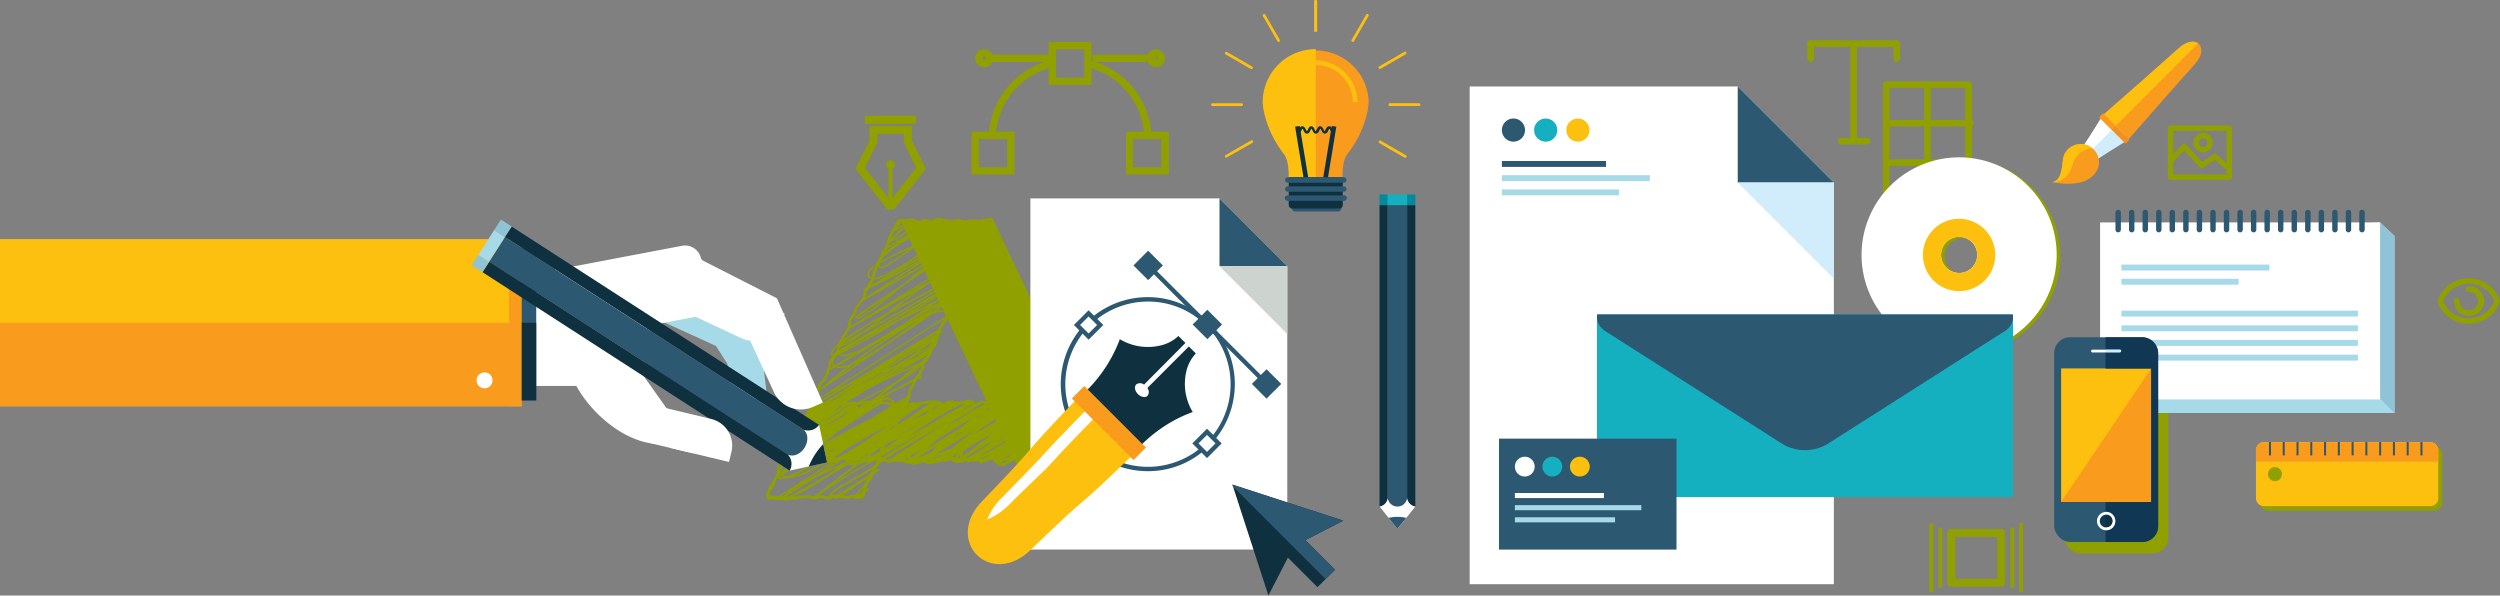 <svg xmlns="http://www.w3.org/2000/svg" viewBox="0 0 714.94 170.3"><rect x="0" y="0" width="714.94" height="170.3" fill="#808080" stroke="none"/><defs><style>.cls-1{fill:#8fa000;}.cls-2{fill:#a6dae9;}.cls-3{fill:#8fc4d7;}.cls-4{fill:#fff;}.cls-5{fill:#2c5871;}.cls-6{fill:#fec00f;}.cls-7{fill:#d1ecfb;}.cls-8{fill:#15b0bf;}.cls-9{fill:#0e303f;}.cls-10{fill:#008a9d;}.cls-11{fill:#cdd3ce;}.cls-12{fill:#6b3a55;}.cls-13{fill:#f99b1c;}.cls-14{fill:#103754;}.cls-15{fill:#f3901d;}</style></defs><title>Application</title><g id="Calque_2" data-name="Calque 2"><g id="Calque_1-2" data-name="Calque 1"><path class="cls-1" d="M563,58.87H539.41a1,1,0,0,1-.95-.95V24.21a.94.94,0,0,1,.95-.95H563a1,1,0,0,1,.95.95V57.92a1,1,0,0,1-.95.95ZM540.35,57H562V25.15H540.35V57Z"/><path class="cls-1" d="M551.26,58.32a1,1,0,0,1-1-1V24.76a1,1,0,0,1,1.9,0V57.37a1,1,0,0,1-1,1Z"/><path class="cls-1" d="M563.12,36.17H539.4a.95.95,0,0,1,0-1.9h23.72a1,1,0,1,1,0,1.9Z"/><path class="cls-1" d="M563.12,47.46H539.4a.95.95,0,0,1,0-1.9h23.72a1,1,0,1,1,0,1.9Z"/><path class="cls-1" d="M533.79,41.3h-7.36a.95.95,0,0,1,0-1.89h7.36a.95.95,0,1,1,0,1.89Z"/><path class="cls-1" d="M517.8,17.72a1,1,0,0,1-.95-.95V12.45a1,1,0,0,1,1.9,0v4.32a1,1,0,0,1-1,.95Z"/><path class="cls-1" d="M542.43,17.72a1,1,0,0,1-.95-.95V12.45a.95.95,0,0,1,1.89,0v4.32a1,1,0,0,1-.94.95Z"/><path class="cls-1" d="M530.11,40.59a.94.94,0,0,1-.94-1V13.73a.95.95,0,0,1,1.89,0V39.64a.94.94,0,0,1-.95,1Z"/><path class="cls-1" d="M542.43,13.4H517.8a.95.95,0,1,1,0-1.89h24.63a.95.95,0,0,1,0,1.89Z"/><path class="cls-1" d="M698.44,143.76V130a2.29,2.29,0,0,0-2.29-2.29H648.6a2.29,2.29,0,0,0-2.29,2.29v13.75a2.3,2.3,0,0,0,2.29,2.29h47.55A2.3,2.3,0,0,0,698.44,143.76Z"/><rect class="cls-1" x="590.35" y="99.75" width="29.74" height="58.53" rx="4.53" ry="4.53"/><polygon class="cls-2" points="684.78 118.1 604.71 118.1 600.58 114.23 604.71 67.48 680.64 63.61 684.78 67.48 684.78 118.1"/><path class="cls-3" d="M661.07,64.6,646.14,79.53l38.57,38.57h.07V67.48l-4.14-3.87Z"/><rect class="cls-4" x="600.58" y="63.61" width="80.07" height="50.62"/><path class="cls-5" d="M606.52,65.67a.78.78,0,0,1-.78.78h0a.78.78,0,0,1-.77-.78v-4.9a.78.78,0,0,1,.77-.78h0a.78.78,0,0,1,.78.78Z"/><path class="cls-5" d="M610.39,65.67a.77.77,0,0,1-.77.78h0a.78.78,0,0,1-.78-.78v-4.9a.78.78,0,0,1,.78-.78h0a.77.77,0,0,1,.77.78Z"/><path class="cls-5" d="M614.27,65.67a.78.78,0,0,1-.78.78h0a.77.77,0,0,1-.77-.78v-4.9a.77.77,0,0,1,.77-.78h0a.78.78,0,0,1,.78.78Z"/><path class="cls-5" d="M618.14,65.67a.78.78,0,0,1-.77.78h0a.78.78,0,0,1-.78-.78v-4.9a.78.78,0,0,1,.78-.78h0a.78.78,0,0,1,.77.78Z"/><path class="cls-5" d="M622,65.67a.78.78,0,0,1-.78.78h0a.77.77,0,0,1-.77-.78v-4.9a.77.77,0,0,1,.77-.78h0a.78.78,0,0,1,.78.78Z"/><path class="cls-5" d="M625.89,65.67a.78.78,0,0,1-.78.78h0a.78.78,0,0,1-.77-.78v-4.9a.78.78,0,0,1,.77-.78h0a.78.78,0,0,1,.78.78Z"/><path class="cls-5" d="M629.76,65.67a.77.77,0,0,1-.77.78h0a.78.78,0,0,1-.78-.78v-4.9A.78.78,0,0,1,629,60h0a.77.77,0,0,1,.77.78Z"/><path class="cls-5" d="M633.64,65.67a.78.78,0,0,1-.78.78h0a.78.78,0,0,1-.77-.78v-4.9a.78.78,0,0,1,.77-.78h0a.78.78,0,0,1,.78.78Z"/><path class="cls-5" d="M637.51,65.67a.78.78,0,0,1-.77.78h0a.78.78,0,0,1-.78-.78v-4.9a.78.78,0,0,1,.78-.78h0a.78.78,0,0,1,.77.78Z"/><path class="cls-5" d="M641.39,65.67a.78.78,0,0,1-.78.78h0a.77.77,0,0,1-.77-.78v-4.9a.77.77,0,0,1,.77-.78h0a.78.78,0,0,1,.78.78Z"/><path class="cls-5" d="M645.26,65.67a.78.78,0,0,1-.77.78h0a.78.78,0,0,1-.78-.78v-4.9a.78.78,0,0,1,.78-.78h0a.78.78,0,0,1,.77.78Z"/><path class="cls-5" d="M649.13,65.67a.77.77,0,0,1-.77.78h0a.78.78,0,0,1-.78-.78v-4.9a.78.78,0,0,1,.78-.78h0a.77.77,0,0,1,.77.78Z"/><path class="cls-5" d="M653,65.67a.78.78,0,0,1-.78.78h0a.78.78,0,0,1-.77-.78v-4.9a.78.78,0,0,1,.77-.78h0a.78.78,0,0,1,.78.78Z"/><path class="cls-5" d="M656.88,65.67a.77.77,0,0,1-.77.78h0a.78.78,0,0,1-.78-.78v-4.9a.78.78,0,0,1,.78-.78h0a.77.77,0,0,1,.77.78Z"/><path class="cls-5" d="M660.76,65.67a.78.78,0,0,1-.78.78h0a.77.77,0,0,1-.77-.78v-4.9A.77.77,0,0,1,660,60h0a.78.78,0,0,1,.78.78Z"/><path class="cls-5" d="M664.63,65.67a.78.78,0,0,1-.77.78h0a.78.78,0,0,1-.78-.78v-4.9a.78.78,0,0,1,.78-.78h0a.78.78,0,0,1,.77.78Z"/><path class="cls-5" d="M668.51,65.67a.78.78,0,0,1-.78.78h0a.77.77,0,0,1-.77-.78v-4.9a.77.77,0,0,1,.77-.78h0a.78.78,0,0,1,.78.78Z"/><path class="cls-5" d="M672.38,65.67a.78.78,0,0,1-.78.78h0a.78.78,0,0,1-.77-.78v-4.9a.78.78,0,0,1,.77-.78h0a.78.78,0,0,1,.78.78Z"/><path class="cls-5" d="M676.25,65.67a.77.77,0,0,1-.77.78h0a.78.78,0,0,1-.78-.78v-4.9a.78.78,0,0,1,.78-.78h0a.77.77,0,0,1,.77.78Z"/><rect class="cls-2" x="606.68" y="75.67" width="42.31" height="1.69"/><rect class="cls-2" x="606.68" y="79.73" width="33.51" height="1.69"/><rect class="cls-2" x="606.68" y="88.84" width="67.63" height="1.69"/><rect class="cls-2" x="606.68" y="93.04" width="67.63" height="1.69"/><rect class="cls-2" x="606.68" y="97.23" width="67.63" height="1.69"/><rect class="cls-2" x="606.68" y="101.43" width="67.63" height="1.69"/><path class="cls-1" d="M561.3,45.4a27.9,27.9,0,1,0,27.89,27.9A27.9,27.9,0,0,0,561.3,45.4Zm0,33.06a5.17,5.17,0,1,1,5.16-5.16A5.16,5.16,0,0,1,561.3,78.46Z"/><path class="cls-4" d="M560.26,45a27.9,27.9,0,1,0,27.9,27.89A27.89,27.89,0,0,0,560.26,45Zm0,33.06a5.17,5.17,0,1,1,5.17-5.17A5.16,5.16,0,0,1,560.26,78.07Z"/><path class="cls-6" d="M560.26,62.57A10.34,10.34,0,1,0,570.59,72.9,10.34,10.34,0,0,0,560.26,62.57Zm0,15.5a5.17,5.17,0,1,1,5.17-5.17A5.16,5.16,0,0,1,560.26,78.07Z"/><polygon class="cls-1" points="321.74 142.14 295.15 142.14 257.64 63.25 284.23 63.25 321.74 142.14"/><path class="cls-1" d="M224.58,143.26h-.06a.26.26,0,0,1-.14-.11,1.51,1.51,0,0,1-.14-.35,7.09,7.09,0,0,1-2.26.2l-.16,0h0a2.63,2.63,0,0,1-1.94-1.27,2.48,2.48,0,0,1-.14-2.06,10.72,10.72,0,0,1,3.09-4,3,3,0,0,1-.47-.63,1.86,1.86,0,0,1-.11-1.56,6.84,6.84,0,0,1,1.58-2.39h0a.19.19,0,0,1-.14-.11,3.09,3.09,0,0,1-.18-2.64,12.75,12.75,0,0,1,3.89-4.88,18.63,18.63,0,0,1,4.86-4.39l-2.26,1.15a.21.21,0,0,1-.3-.1.23.23,0,0,1,.08-.31l1.54-.88a2.8,2.8,0,0,1-1.34.3.39.39,0,0,1-.27-.19.24.24,0,0,1,.08-.32l1.23-.74a2.2,2.2,0,0,1,.11-1.07,3.39,3.39,0,0,1,.35-.68.79.79,0,0,1-.18-.22.23.23,0,0,1,.08-.31l1.89-1.22a20.06,20.06,0,0,1,1.92-1.23L271.3,89.89a1.83,1.83,0,0,0-1.17-.66,7.47,7.47,0,0,0-3.48.55l-31.6,21.56a.23.23,0,0,1-.28-.37c.36-.31,3.39-2.85,7.57-6.11a6.15,6.15,0,0,1-2.85.32,2.62,2.62,0,0,1-.65-.22l-1.64,1a.24.24,0,0,1-.32-.08.23.23,0,0,1,.08-.32l1.42-.86a2.22,2.22,0,0,1-.43-.53,1.25,1.25,0,0,1-.09-1,3.92,3.92,0,0,1,1-1.5,2,2,0,0,1-.82.08.52.52,0,0,1-.34-.23,1,1,0,0,1-.06-.79c.62-2.11,7-6.22,15.83-11.12,2.74-2.16,5.56-4.37,8.25-6.35L243.28,93.84a.23.23,0,0,1-.32-.08.24.24,0,0,1,.08-.32c14.57-8.85,36.34-22.32,37.73-23.8a2,2,0,0,0-1.37-.9,5.17,5.17,0,0,0-2.11.18l-19,12.78L257,82.8c-6.53,5.32-10.59,8.56-12.05,8.29a.67.67,0,0,1-.48-.33.23.23,0,0,1,.07-.31l13.53-9.12c2.69-2.18,5.53-4.47,8.29-6.51l-19.7,11.37a.23.23,0,0,1-.31-.08.23.23,0,0,1,.07-.32l16.92-11.08c-7.44,4.34-15.55,8.16-16.15,8.44a.24.24,0,0,1-.31-.1.23.23,0,0,1,.09-.31L272.55,68a8.9,8.9,0,0,0,2.8-3.37,1.44,1.44,0,0,0,0-.84c-2.38,1.93-20.08,16.07-25.6,16.08a3.28,3.28,0,0,1-.46,0,1.46,1.46,0,0,1-1.05-.7,1.39,1.39,0,0,1-.11-1.18c.29-.88,1.39-1.84,3-2.83,0,0,0-.09,0-.13a5.69,5.69,0,0,1,1.46-2.12.59.59,0,0,1-.39.12.28.28,0,0,1-.17-.12.78.78,0,0,1-.06-.62c.32-1.13,3.07-2.61,6-4.18.59-.32,1.2-.64,1.78-1,1.39-1,2.72-1.9,3.94-2.67a1.37,1.37,0,0,0,.27-.45s0,0,0-.06c-7.6,4.45-9.49,5.52-10,5.76h0c-.16.07-.18.06-.21.06a.24.24,0,0,1-.11-.4l5.17-5c-3.35,2.07-3.58,2-3.68,2a.24.24,0,0,1-.16-.12.22.22,0,0,1,0-.29,11.39,11.39,0,0,0,2.2-2.29c-.44.27-.49.26-.57.24a.29.29,0,0,1-.15-.12.23.23,0,0,1,.09-.31.13.13,0,0,1,.08,0c.11,0,.45-.26.73-.44a.2.2,0,0,1,.18,0,.19.19,0,0,1,.15.11c.27.47-.42,1.35-1.19,2.12,1.05-.61,2.53-1.51,3.89-2.38a.24.24,0,0,1,.31.06.24.24,0,0,1,0,.31l-5.5,5.32c2.1-1.2,6-3.47,8.8-5.13a.22.22,0,0,1,.18,0,.26.26,0,0,1,.14.11.77.77,0,0,1,.1.54c2.07-1.24,3.73-2,4.66-1.78a1,1,0,0,1,.66.46.25.25,0,0,1,0,.19.28.28,0,0,1-.12.14c-.17.07-15.73,7.43-17.88,11.74A98.54,98.54,0,0,1,261.75,70l.1-.07c5-3.71,9.78-7.22,11.38-6.89a.75.75,0,0,1,.57,1c-.49,1.47-5.35,3.56-11,6l-.84.37c-5.53,4.07-9,6.52-10.25,6.26a.63.63,0,0,1-.44-.31,1.55,1.55,0,0,1-.21-.67,5.89,5.89,0,0,0-2.48,2.4.93.93,0,0,0,.07.8,1,1,0,0,0,.73.47c4.93.91,25.72-16,25.93-16.13a.23.23,0,0,1,.35.06,1.79,1.79,0,0,1,.1,1.46A6.29,6.29,0,0,1,274.28,67l7.47-4.31A.23.23,0,0,1,282,63l-28.41,18.6,17.13-9.88a36.57,36.57,0,0,1,3.92-2.27l6.93-4a.23.23,0,0,1,.31.08.24.24,0,0,1-.07.32l-3.53,2.38a4.11,4.11,0,0,1,1.22,0,2.43,2.43,0,0,1,1.75,1.22c.19.32.38.65-18.86,12.6l-4.09,2.53L266.41,80a42.9,42.9,0,0,1,3.78-2.18L280.25,72a.23.23,0,0,1,.18,0,.21.21,0,0,1,.14.1,1.16,1.16,0,0,1,.07.94c-.31,1.08-1.89,2.63-4.25,4.46l.08.13a.25.25,0,0,1,0,.19c0,.14-.05.19-2.63,1.53C266.4,84.51,254.54,91.12,247,95.17c-3.5,2.63-5.78,4.09-6.76,3.9a.69.69,0,0,1-.46-.31,5.37,5.37,0,0,0-1.69,2,.54.54,0,0,0,0,.42c.14.13.56.07,1.21-.17a1,1,0,0,1-.11-.17.24.24,0,0,1,.08-.32l38-22.25a.24.24,0,0,1,.31.08.23.23,0,0,1-.07.32l-.49.32a1.05,1.05,0,0,1,.07.84c-.23.76-1.26,1.71-2.84,2.79.67-.43,1.06-.59,1.28-.55a.31.31,0,0,1,.22.16.22.22,0,0,1-.08.31l-3.55,2.16c-.75.56-1.59,1.2-2.47,1.88l4.95-2.86a.24.24,0,0,1,.31.07.23.23,0,0,1-.07.32l-7.06,4.82a6.08,6.08,0,0,1,2.34-.16,2.24,2.24,0,0,1,1.62,1.06.24.24,0,0,1-.08.31L239,111.24c1.22-.55,2.53-1.1,3.9-1.65l25.05-15.11a.22.22,0,0,1,.31.07.24.24,0,0,1-.05.32c-.28.19-1.83,1.3-4.17,2.93l5.21-3.16a.22.22,0,0,1,.3.06.23.23,0,0,1,0,.32L267.4,96.8a.52.52,0,0,1,.21,0,.45.45,0,0,1,.19.14,1.61,1.61,0,0,1,.12,1.4,4.14,4.14,0,0,1-1.37,1.66,3,3,0,0,1-.18,1.14,6.3,6.3,0,0,1-1.12,1.85l.05.07a.25.25,0,0,1,0,.19.2.2,0,0,1-.13.14l-.47.2a40,40,0,0,1-8.36,6.08c-1.59,1.27-3.31,2.65-5.11,4,1.69-.87,3.28-1.68,4.73-2.4,4.1-2.3,7-3.8,7.54-3.69a.43.43,0,0,1,.2.15.22.22,0,0,1,0,.18.25.25,0,0,1-.13.14c-.11,0-3.29,1.56-7.84,3.86-2.66,1.51-5.84,3.36-9.27,5.39-5.24,3.88-10.53,7.38-14.33,8.61-2.35,1.43-4.64,2.84-6.8,4.17a9.24,9.24,0,0,0-2.73,3.45,1.44,1.44,0,0,0,.07,1.18,3,3,0,0,0,.41.56c5.7-5,17-11.09,25.34-15.23L259.94,113a.23.23,0,0,1,.28.37c-.18.17-1.11,1-2.57,2.32l1-.43a.24.24,0,0,1,.3.1.22.22,0,0,1-.07.3c-.34.25-2.81,2-6.32,4.48-8.18,6.88-20.75,16.5-27,16.5h-.3A4.73,4.73,0,0,1,223,137a1,1,0,0,1-.59-.32,8.85,8.85,0,0,0-2.23,3.13,2,2,0,0,0,.11,1.69,2,2,0,0,0,1.35,1l34.58-22a.24.24,0,0,1,.31.06.22.22,0,0,1,0,.31c-.18.17-1.06.94-2.44,2.11a3.51,3.51,0,0,1,1.82-.44.55.55,0,0,1,.37.26,1.43,1.43,0,0,1,.11,1.2c-.36,1.13-2,2.4-4.34,3.76l-13.79,10.64c5.26-3.4,12.66-8,13.91-7.69a.39.39,0,0,1,.28.19.72.72,0,0,1,.06.58c-.35,1.29-3.95,3.34-7.77,5.51-3.23,1.84-6.89,3.92-7.16,4.91,0,.09,0,.13,0,.16.28.16,1.53-.41,3.32-1.44,1.16-.79,2.93-1.91,5.56-3.55l1.82-1.14,2.72-1.88a.26.26,0,0,1,.19,0,.23.23,0,0,1,.15.11c.14.25.18.32-2.81,2.2a1.28,1.28,0,0,1,.66-.09.48.48,0,0,1,.31.22.23.23,0,0,1,0,.27L245,141.73c.57-.32,1.49-1,2-1.35,1-.74,1.14-.82,1.31-.79a.28.28,0,0,1,.16.12c.09.17.23.4-1.94,1.85a.24.24,0,0,1,.16.11.23.23,0,0,1-.08.32l-.83.48a.23.23,0,0,1-.27,0,.22.22,0,0,1-.05-.08c-.6.39-.72.37-.79.35a.27.27,0,0,1-.17-.12.27.27,0,0,1,0-.23h-.05a.39.39,0,0,1-.25-.18.23.23,0,0,1,0-.27l4.62-5.3c-.92.15-4.17,2.43-6,3.71-2.71,1.91-3.5,2.42-3.84,2.34a.3.3,0,0,1-.19-.14c-.07-.12-.06-.25.11-.47a3.06,3.06,0,0,1-1.5.4.43.43,0,0,1-.31-.22.66.66,0,0,1-.06-.52c.3-1.09,3-2.69,7.38-5.18,3.4-1.94,7.26-4.13,7.55-5.23a.24.24,0,0,0,0-.22c-.9-.39-10.33,5.42-18.75,11.09a.23.23,0,0,1-.27-.38l16.5-12.73-1.44.71-11.45,6.61a60.48,60.48,0,0,1-9.25,5.34l-2.6,1.51a.27.27,0,0,1-.12,0Zm.71-2.61-2.89,1.84a13.72,13.72,0,0,0,2.2-1.07,4.73,4.73,0,0,1,.69-.77Zm-1,1.46c-.24.13-.47.24-.68.34.21,0,.42-.08.63-.13a1.6,1.6,0,0,1,0-.21Zm.67-.36a2.13,2.13,0,0,0-.21.43h0a20.12,20.12,0,0,0,2.34-.86l9-5.21q1.84-1.25,3.68-2.58c-2.21,1-4.43,2-6.47,3-3.57,2.35-6.38,4.14-8.36,5.25Zm16.22-.85c-.43.29-.81.55-1.12.78.4-.26.88-.59,1.39-.94l-.27.16Zm-11.59-2.52a23.88,23.88,0,0,0-3.39,2.12c1-.62,2.17-1.34,3.39-2.12Zm24.11-15.8-23.34,14.86c.86-.44,1.78-.9,2.75-1.36l4.3-2.85c6.5-4.33,11.6-7.68,14.85-9.43l1.44-1.22Zm-30.85,13.85a1,1,0,0,0,.23.08,3,3,0,0,0,1.13-.06,3.32,3.32,0,0,1-.81-.36l-.55.34Zm1-.62a3.52,3.52,0,0,0,1,.3l.42,0c5.72-2,18.91-10.79,26.88-16.32,1-.82,1.9-1.6,2.74-2.33-1.72.82-3.9,1.87-6.32,3.08l-24.7,15.23Zm23.88-12.38c-7.09,4.8-15.86,10.44-21,12.63,5.2-.84,13.86-6.93,21-12.63Zm-4.31-.24c-7,3.68-14.79,8.12-19.38,11.95l19.38-11.95Zm6.72,2.35c-3.52,2.12-8.16,5.2-12.47,8.07l-1.74,1.16,4-1.81,1.61-.72c3.14-2.33,6.13-4.7,8.57-6.7Zm-8.24,7.06-1.08.8,2.42-1.4-1.34.6Zm10.69-8.46c-2.34,2-5.52,4.55-9,7.19,1.47-.67,2.9-1.33,4.24-2l5-2.89a.24.24,0,0,1,.27,0c1.51-1,2.52-1.89,2.78-2.68a1,1,0,0,0-.07-.82s0,0-.07,0c-.46-.11-1.59.35-3.16,1.2Zm-25.61.2a11.08,11.08,0,0,0-3.08,4.07,2.7,2.7,0,0,0,0,2.06l1.25-.77a47.31,47.31,0,0,1,4.23-3.29,3.55,3.55,0,0,1-.47-.06,2.52,2.52,0,0,1-1.81-1.25,1.22,1.22,0,0,1-.15-.76Zm3.28,2c-.7.48-1.37,1-2,1.42l2.43-1.48-.42.06Zm-2.56-2.69a2.15,2.15,0,0,0-.2.45.84.84,0,0,0,0,.72,2.06,2.06,0,0,0,1.49,1,4,4,0,0,0,1.05,0,203.93,203.93,0,0,1,18.87-11c1.67-1.28,3.31-2.56,4.85-3.79a244,244,0,0,1-24.46,11.24c-.59.45-1.14.89-1.64,1.33Zm18.81-6.94c-5.28,2.85-10.88,6-15.33,9l.77-.21c4.19-2.56,9.39-5.7,14.35-8.64a1.66,1.66,0,0,0,.21-.16Zm-4.71,3.39c-2.35,1.4-4.74,2.84-7.1,4.28a60.23,60.23,0,0,0,7.1-4.28Zm-6.25-2.83a51.71,51.71,0,0,0-6,4.25h0a77.89,77.89,0,0,1,6.53-4.33l-.59.08Zm5.72-1.94-9.62,5.55c5.3-2.18,16.37-6.92,24.55-11.71l.19-.15c2.21-1.76,3.94-3.14,5.28-4.15-2.86,1.26-7.16,3.21-11.86,5.53l-2.21,1.27a66.38,66.38,0,0,1-6.33,3.66Zm-10.17,3-.48.29.52-.2a.36.36,0,0,1,0-.09Zm.4-.25,0,.1,1.47-1-1.51.91ZM258,114.71,252.7,118c1.34-.64,2.51-1.2,3.45-1.63l1.88-1.66Zm-26.21,1.66a3.18,3.18,0,0,0-.33.63,1.84,1.84,0,0,0-.11.64l1.59-1a1.5,1.5,0,0,1-.27-.29,2.24,2.24,0,0,1-.82,0Zm6,.45-1.29.76,1.35-.78-.06,0Zm18.65-.06-.22.18.36-.25-.14.07Zm-18.26-2.53-3.67,2.49c3.93-2.2,9.8-5.87,15.11-9.21l-.11,0c-4.05,2.58-8.09,5-11.33,6.68Zm11.8-4.68c-4.72,2.6-9.54,5.15-13.28,7.11l.76-.21c3.57-2.09,7.44-4.12,11.11-6l1.41-1Zm-16.74,6.73a1.07,1.07,0,0,0,.16.14l.56-.34c-.26.08-.49.15-.72.2Zm-1.09-.33h.35a.25.25,0,0,1,.11-.16l7.63-4.6a51.45,51.45,0,0,0-4.67,2.26l-2.29,1.47a7.71,7.71,0,0,0-1.13,1Zm11-6-9.5,5.73a20.15,20.15,0,0,0,2.65-1.06l4.54-2.75c1.21-.81,2.5-1.66,3.82-2.52l-1.51.6Zm8.63-3.29-6,3.78,7.52-4.34-1.51.56Zm4.24-1.6-6.35,3.66c1.8-.94,3.56-1.85,5.21-2.68l1.5-1.12-.36.14Zm6.44-6.76-17,10.23,1-.4c4.62-3,9.49-6,13.38-8.08l2.54-1.75Zm-8.44,9-1.19.86,6.88-4-2,1c-1.18.69-2.42,1.4-3.7,2.12Zm-10.17-3c-1.7,1.31-3.25,2.53-4.55,3.58l6.7-4.58c-.75.39-1.48.73-2.15,1Zm21.58-3.4a.26.26,0,0,1,.21.13.25.25,0,0,1-.09.31l-10.25,5.91c3.53-1.64,6.47-2.93,8.18-3.66a6.45,6.45,0,0,1,1.25-.69,6,6,0,0,0,1.24-2,2.61,2.61,0,0,0,.15-.63,16.34,16.34,0,0,1-1.56,1l.77-.37.1,0Zm-1.91,3.21c-1,.69-2.36,1.75-3.91,3a32.79,32.79,0,0,0,3.91-3Zm-6.43-1.55c-1.82,1.22-3.75,2.51-5.71,3.78l.19-.08,1-.6c5.3-3.35,9-5.66,11.4-7.09l-1.15.53-5.69,3.46Zm6.5-3.25c-2.63,1.58-6.24,3.86-9.87,6.15l2.11-.81,3.79-2.19c1.43-1.11,2.78-2.18,4-3.15Zm-5.52,5-.71.54.28-.14,1.23-.73-.8.33Zm-18.68.36a1,1,0,0,0,.23.06,7.44,7.44,0,0,0,3.87-.72c3.49-2.69,7.62-5.76,11.66-8.43l-15.76,9.09Zm.41-3.25a4.44,4.44,0,0,0-1.46,1.81.79.79,0,0,0,0,.66,1.59,1.59,0,0,0,.45.51l5.29-3.2a7.39,7.39,0,0,1-3.5.55,2.13,2.13,0,0,1-.83-.33Zm20.2,1.4-.52.4c.81-.34,1.58-.67,2.3-1a47.33,47.33,0,0,0,4.08-2.78L260,102.81Zm2.25-11a143.35,143.35,0,0,0-16.82,11.32c4.8-2.39,11.16-7,16.82-11.32Zm-22,9.32a1.69,1.69,0,0,0,.48.16c1.32.25,3.46-.44,6.07-1.7l12.1-7.32c2.2-1.51,4.39-3.07,6.44-4.57-2.14,1.09-4.45,2.21-6.78,3.36l-1.87.91c-6.63,4.05-13.09,7.79-16.44,9.16Zm25.94-3.26c-1,.85-2.27,1.86-3.63,3l3.42-2a.23.23,0,0,1,.31.09l.07.11a3,3,0,0,0,.88-1c0-.11-.06-.18-.23-.22a2,2,0,0,0-.73,0l-.09,0Zm-14.55-3.39a100.33,100.33,0,0,0-10,5.55c2.39-1.17,5.85-3.11,10-5.55Zm-7.53,2.29c-1.67.89-2.91,1.54-3.54,1.86.64,0,1.9-.73,3.54-1.86Zm7.06-5.35a99.47,99.47,0,0,0-10.27,6.52c1.15-.61,3.29-1.74,6-3.2,1.33-1,2.79-2.14,4.28-3.32Zm16,6a.8.8,0,0,1,.42.29,1.07,1.07,0,0,0-.12-.4,2,2,0,0,0-.3.11Zm-.23-.76-1.68,1c.25-.08.47-.15.68-.2l1-.82Zm1.74-12.69L251,94.27c1.78-.9,3.65-1.83,5.56-2.76,3.8-2.32,7.93-4.91,12.14-7.6Zm-14.9,6-.9.71-3.43,2.7c6.28-3.43,14.5-8.07,20.87-12.2-4.24,2.19-10.59,5.47-16.54,8.79Zm5.58,2.58-.85.59,8.26-4.77.46-.36,1.31-1-9.18,5.55Zm5.11-1.82L264,91l.64-.44-.17.08Zm-19.38,0c1.12.12,4.74-2.63,8.95-6l-8.95,6ZM267,88.7l-1.13.88.53-.2,3.17-2.16L267,88.7Zm7.58-8.06c-3.14,2-8.32,5.37-13.82,8.78,2.38-1.17,4.73-2.34,6.86-3.45,2.86-2.14,5.32-4,7-5.33Zm-6.64,5.68c-1,.77-2.1,1.56-3.21,2.37L272,84.32c.7-.52,1.28-.95,1.76-1.28-1.55,1-3.53,2.11-5.77,3.28Zm-1.16-6c-3.33,2.13-7.13,5-10.76,7.86,4.53-2.48,9.58-5.11,14.72-7.76l2.95-1.53c.73-.5,1.41-1,2-1.47a1.73,1.73,0,0,0-.83-.39c-1.08-.2-2.64.27-4.51,1.2l-3.61,2.09Zm10-.77c-.83.66-3.19,2.55-6.36,5,3.5-2,6-3.64,6.32-4.77a.72.72,0,0,0,0-.19Zm-7.15-9.32L253.4,79.55a152.36,152.36,0,0,0,16.22-9.36Zm1.16,2.06c-2.55,1.68-5.35,3.79-8.12,6l12.81-8.64-.42.2-4.27,2.46Zm3.6,4.23a3,3,0,0,1,.61.06,2.09,2.09,0,0,1,1.11.55c2.29-1.75,3.8-3.23,4.1-4.24a1.11,1.11,0,0,0,0-.35L273,76.67a5.76,5.76,0,0,1,1.35-.19Zm-22.81-1.12a1.09,1.09,0,0,0,.13.74.2.2,0,0,0,.13.09c1,.2,4.62-2.33,8.25-5a79.1,79.1,0,0,0-8.51,4.16Zm5.36-6.22c-2.17,1.19-4.23,2.41-4.46,3.2,0,0,0,0,0,.07.47-.28,1.7-1.2,3-2.17l1.48-1.1Zm15.84-.77c-.32.27-.66.55-1,.82l3.05-2-2,1.18Zm.2-4.92c-1.41,0-5.42,2.84-9.33,5.71,4.73-2,9.32-4.08,9.72-5.28a.28.28,0,0,0,0-.27.27.27,0,0,0-.2-.14l-.17,0Zm-13,4-.62.45c4.16-2.51,8.57-4.66,9.79-5.24l-.16-.05c-.9-.18-2.82.77-5,2.15a17.26,17.26,0,0,1-4,2.69Z"/><path class="cls-1" d="M225.25,142.89c-.49,0-.73,0-1,0s-.46,0-.92,0a2.82,2.82,0,0,1-1.08-.19,2.27,2.27,0,0,0-.83-.14,1.82,1.82,0,0,0-.72.18,1.6,1.6,0,0,1-.58.15,1,1,0,0,1-.83-.54,1.21,1.21,0,0,1,.06-1.61,3.93,3.93,0,0,0,.31-.53,2.48,2.48,0,0,1,.65-.87,1.74,1.74,0,0,0,.48-.64,2.23,2.23,0,0,0,.24-.79,3.36,3.36,0,0,1,.31-1c.21-.43.32-.64.43-.85s.22-.4.41-.8.29-.62.37-.83.19-.44.39-.87.28-.61.36-.82a7.39,7.39,0,0,1,.38-.88,5,5,0,0,1,.49-.86,4.5,4.5,0,0,0,.43-.76,3.13,3.13,0,0,1,.6-.87,2.45,2.45,0,0,0,.47-.68,3.75,3.75,0,0,1,.53-.87,3.75,3.75,0,0,0,.44-.72,4.5,4.5,0,0,0,.32-.82,7.67,7.67,0,0,1,.36-.92,7.15,7.15,0,0,0,.35-.82,8.81,8.81,0,0,1,.37-.89c.21-.43.3-.64.4-.85l.39-.83.4-.85.3-.67,0,0,.15-.2a10.39,10.39,0,0,0,.92-1.53,1.57,1.57,0,0,0,.18-.77,2.31,2.31,0,0,1,.25-1.08c.2-.43.31-.64.43-.85s.21-.4.4-.81.33-.64.45-.85.23-.39.42-.8a6,6,0,0,1,.49-.86,4.12,4.12,0,0,0,.43-.76,1.35,1.35,0,0,0,.15-.76A2.15,2.15,0,0,1,234,110a2.28,2.28,0,0,1,.72-.88,1.35,1.35,0,0,0,.5-.6,7.41,7.41,0,0,1,.48-.86,6.56,6.56,0,0,0,.43-.76,3.54,3.54,0,0,0,.28-.81,5.39,5.39,0,0,1,.34-1,1.61,1.61,0,0,0,.18-.77,2.2,2.2,0,0,1,.25-1.09,4,4,0,0,1,.55-.87,2.89,2.89,0,0,0,.46-.7,2.57,2.57,0,0,1,.64-.88,2.05,2.05,0,0,0,.48-.65,1.74,1.74,0,0,0,.18-.77,2.41,2.41,0,0,1,.25-1.08c.2-.43.32-.64.43-.85s.22-.4.41-.8a4.07,4.07,0,0,1,.54-.87,3.75,3.75,0,0,0,.44-.72c.21-.44.34-.65.46-.86a8.67,8.67,0,0,0,.42-.78,1.31,1.31,0,0,0,.13-.76,2,2,0,0,1,.21-1.14,4.73,4.73,0,0,1,.51-.87,4.29,4.29,0,0,0,.44-.74,8.81,8.81,0,0,0,.34-.82,7.55,7.55,0,0,1,.37-.9,2.9,2.9,0,0,1,.62-.87,2,2,0,0,0,.47-.67,2.61,2.61,0,0,1,.64-.87,1.91,1.91,0,0,0,.47-.65,2.12,2.12,0,0,0,.23-.79,2.86,2.86,0,0,1,.3-1c.2-.42.31-.63.42-.84s.21-.41.41-.82a3.62,3.62,0,0,1,.56-.87,2.82,2.82,0,0,0,.45-.71,2.54,2.54,0,0,0,.25-.79,3.13,3.13,0,0,1,.32-1,2.79,2.79,0,0,0,.25-.8,3.37,3.37,0,0,1,.31-1,6.23,6.23,0,0,0,.33-.82,5.83,5.83,0,0,1,.36-.91,3.42,3.42,0,0,1,.56-.87,2.82,2.82,0,0,0,.45-.71,5.63,5.63,0,0,1,.5-.86,4.68,4.68,0,0,0,.44-.76,5.39,5.39,0,0,0,.32-.81,6.55,6.55,0,0,1,.36-.92,2.07,2.07,0,0,0,.23-.79,2.8,2.8,0,0,1,.29-1c.2-.41.28-.62.37-.83s.18-.44.38-.87a4.51,4.51,0,0,1,.52-.87,4.48,4.48,0,0,0,.44-.75,3.56,3.56,0,0,0,.23-.63,1.69,1.69,0,0,1,.87-1.18,1.9,1.9,0,0,1,1.47-.29,3.85,3.85,0,0,0,.67.06,5.31,5.31,0,0,0,.88-.07,4.66,4.66,0,0,1,1-.09,2,2,0,0,1,1.15.35,1.23,1.23,0,0,0,.74.23,1.46,1.46,0,0,0,.78-.19,2.33,2.33,0,0,1,1.12-.27,2.18,2.18,0,0,1,1.12.28,1.48,1.48,0,0,0,.78.2,1.44,1.44,0,0,0,.77-.21,2.06,2.06,0,0,1,1.13-.31c.46,0,.69,0,.93,0s.48,0,1,0a2.45,2.45,0,0,1,1.11.25,1.59,1.59,0,0,0,.79.18,1.7,1.7,0,0,0,.8-.17,2.56,2.56,0,0,1,1.09-.22,2.22,2.22,0,0,1,1.13.28A1.45,1.45,0,0,0,276,63a3.08,3.08,0,0,0,.87-.1,4.21,4.21,0,0,1,1-.12,9.94,9.94,0,0,1,1,0,6.18,6.18,0,0,0,.91.05,3.54,3.54,0,0,0,.87-.09,4.34,4.34,0,0,1,1-.11,2.51,2.51,0,0,0,.81-.18,2.46,2.46,0,0,1,.74-.16,1,1,0,0,1,.91.54c.5.75,0,1.27-.39,1.61a2.16,2.16,0,0,0-.53.64,2,2,0,0,1-.6.77,1.78,1.78,0,0,0-.54.74,1.81,1.81,0,0,0,0,.65,2.62,2.62,0,0,1-.17,1.31,2.77,2.77,0,0,1-.62.78,2.71,2.71,0,0,0-.58.71c-.1.23-.18.49-.27.77a5.87,5.87,0,0,1-.35,1,3.31,3.31,0,0,0-.23.77,5,5,0,0,1-.32,1,7.41,7.41,0,0,1-.46.82,7.82,7.82,0,0,0-.45.8,5.81,5.81,0,0,1-.52.83,4.73,4.73,0,0,0-.48.75,4.18,4.18,0,0,0-.25.8,5,5,0,0,1-.32,1,2.7,2.7,0,0,1-.71.83,2.13,2.13,0,0,0-.56.62,8.58,8.58,0,0,1-.46.83c-.15.26-.3.52-.43.8a2,2,0,0,0-.12.78,2.8,2.8,0,0,1-.19,1.13,6.67,6.67,0,0,1-.54.84,4.51,4.51,0,0,0-.47.73,7.8,7.8,0,0,0-.31.82,8.64,8.64,0,0,1-.35.92,3.72,3.72,0,0,1-.6.85,3.08,3.08,0,0,0-.5.69,3.12,3.12,0,0,0-.23.8,4.64,4.64,0,0,1-.29,1c-.13.26-.25.54-.36.82s-.25.59-.39.88a5.18,5.18,0,0,1-.53.84,6,6,0,0,0-.46.74l-.42.83c-.14.28-.28.55-.41.83a2.37,2.37,0,0,0-.15.8,2.91,2.91,0,0,1-.23,1.08,2.24,2.24,0,0,1-.86.84,1.64,1.64,0,0,0-.59.53,2.1,2.1,0,0,0-.13.8,2.78,2.78,0,0,1-.2,1.1c-.13.27-.25.55-.38.83s-.25.58-.39.86a2.91,2.91,0,0,1-.69.86,2.44,2.44,0,0,0-.53.62,2.71,2.71,0,0,0-.16.81,3.05,3.05,0,0,1-.22,1.07c-.13.28-.26.56-.38.84s-.25.58-.39.86a3,3,0,0,1-.68.86,2.5,2.5,0,0,0-.53.63l-.39.85-.39.84c-.15.3-.32.58-.49.85a8.35,8.35,0,0,0-.43.77,1.68,1.68,0,0,0-.07.8,2.53,2.53,0,0,1-.14,1.16c-.14.28-.27.57-.4.85s-.25.56-.39.84a3.15,3.15,0,0,1-.68.86,2.67,2.67,0,0,0-.52.63,2.44,2.44,0,0,0-.14.81A2.86,2.86,0,0,1,258,119a4.72,4.72,0,0,1-.56.86,4.23,4.23,0,0,0-.48.71,4.52,4.52,0,0,0-.24.83,4,4,0,0,1-.28,1,2.34,2.34,0,0,1-.86.85,1.68,1.68,0,0,0-.58.53c-.13.28-.24.56-.35.85s-.23.59-.37.87a6,6,0,0,1-.5.86,6.49,6.49,0,0,0-.43.75l-.8,1.68c-.12.27-.21.56-.31.86a7.4,7.4,0,0,1-.34.89,3,3,0,0,0-.18.84,3.53,3.53,0,0,1-.24,1c-.15.31-.31.6-.47.88s-.29.51-.41.76-.29.59-.42.87-.27.54-.39.8a5.52,5.52,0,0,1-.6.91,4.44,4.44,0,0,0-.44.66l-.45.93-.36.74a3.14,3.14,0,0,0-.23,1,2.83,2.83,0,0,1-.21.9,3.22,3.22,0,0,0-.27.83,1.1,1.1,0,0,1-1,1,1.73,1.73,0,0,1-1.29-.14,1.47,1.47,0,0,0-.72-.18,2.37,2.37,0,0,0-.84.13,3.35,3.35,0,0,1-1.06.16,4.48,4.48,0,0,1-1-.09,5.56,5.56,0,0,0-.89-.07,5.47,5.47,0,0,1-1-.08,5.46,5.46,0,0,0-.89-.07,1.44,1.44,0,0,0-.77.21,2.17,2.17,0,0,1-1.13.3,2.48,2.48,0,0,1-1.1-.23,1.76,1.76,0,0,0-.8-.17,2,2,0,0,0-.81.16,2.59,2.59,0,0,1-1.09.21,2.86,2.86,0,0,1-1.08-.19,1.85,1.85,0,0,0-.81-.15,4.82,4.82,0,0,0-.9.06,7.2,7.2,0,0,1-1,.06,2.11,2.11,0,0,0-.83.14,3.05,3.05,0,0,1-1.07.17,6.18,6.18,0,0,0-.91,0c-.25,0-.5,0-1,0Zm-3.81-1.17a2.82,2.82,0,0,1,1.08.19,2.11,2.11,0,0,0,.83.14c.49,0,.73,0,1,0s.46,0,.92,0a6.28,6.28,0,0,0,.91-.05c.25,0,.5,0,1,0a2.11,2.11,0,0,0,.83-.14,3.05,3.05,0,0,1,1.07-.17,5.89,5.89,0,0,0,.9-.06,5.57,5.57,0,0,1,1-.07,2.6,2.6,0,0,1,1.08.2,2,2,0,0,0,.81.15,1.91,1.91,0,0,0,.81-.16,2.67,2.67,0,0,1,1.09-.21,2.41,2.41,0,0,1,1.1.23,1.81,1.81,0,0,0,.8.16,1.45,1.45,0,0,0,.77-.2,2.07,2.07,0,0,1,1.13-.3,5.47,5.47,0,0,1,1,.08,5.46,5.46,0,0,0,.89.07,5.47,5.47,0,0,1,1,.08,4.51,4.51,0,0,0,.89.07,2.35,2.35,0,0,0,.83-.13,3.37,3.37,0,0,1,1.07-.16,2.25,2.25,0,0,1,1,.26.88.88,0,0,0,.75.09c.34-.09.34-.09.41-.42a4,4,0,0,1,.33-1,2.61,2.61,0,0,0,.14-.67,3.66,3.66,0,0,1,.3-1.18q.17-.36.36-.75c.14-.29.3-.6.45-.92a4.83,4.83,0,0,1,.53-.8,5.4,5.4,0,0,0,.51-.77c.12-.26.25-.54.39-.81l.42-.86c.13-.27.28-.54.43-.81s.31-.54.45-.83a2.81,2.81,0,0,0,.17-.78,3.22,3.22,0,0,1,.26-1.08,6.73,6.73,0,0,0,.29-.8,7.87,7.87,0,0,1,.35-1l.8-1.68a7.63,7.63,0,0,1,.48-.84,6.15,6.15,0,0,0,.45-.77c.13-.27.24-.55.34-.82s.24-.61.38-.91a2.31,2.31,0,0,1,.84-.83,1.89,1.89,0,0,0,.6-.54,4.54,4.54,0,0,0,.23-.81,4.55,4.55,0,0,1,.29-1,4.63,4.63,0,0,1,.56-.85,4.09,4.09,0,0,0,.48-.72,2.34,2.34,0,0,0,.14-.8,3.16,3.16,0,0,1,.22-1.09,3,3,0,0,1,.68-.85,2.66,2.66,0,0,0,.52-.64l.39-.83c.13-.29.26-.58.4-.86a1.81,1.81,0,0,0,.06-.8,2.45,2.45,0,0,1,.15-1.16,7.9,7.9,0,0,1,.47-.85,8.57,8.57,0,0,0,.45-.77l.39-.84.39-.85a3.35,3.35,0,0,1,.68-.85,2.5,2.5,0,0,0,.53-.64c.13-.28.26-.56.38-.84s.25-.58.39-.86a2.39,2.39,0,0,0,.15-.81,3.07,3.07,0,0,1,.23-1.07,2.87,2.87,0,0,1,.69-.85,2.31,2.31,0,0,0,.53-.63c.14-.28.26-.56.38-.84l.39-.85a2.37,2.37,0,0,0,.13-.81,2.6,2.6,0,0,1,.2-1.09,2.17,2.17,0,0,1,.86-.84,1.73,1.73,0,0,0,.59-.53,2.21,2.21,0,0,0,.15-.81,3.07,3.07,0,0,1,.23-1.07c.13-.29.28-.57.42-.85s.28-.54.41-.81a5.65,5.65,0,0,1,.53-.86,4.2,4.2,0,0,0,.46-.73c.13-.28.25-.56.37-.84s.24-.58.38-.86a3.76,3.76,0,0,0,.23-.82,4.44,4.44,0,0,1,.28-1,3.85,3.85,0,0,1,.62-.86,3.17,3.17,0,0,0,.49-.67,8.18,8.18,0,0,0,.32-.84,6.14,6.14,0,0,1,.34-.9,4.68,4.68,0,0,1,.55-.86,4.54,4.54,0,0,0,.46-.72,2.16,2.16,0,0,0,.12-.81,2.61,2.61,0,0,1,.19-1.1c.14-.29.3-.58.47-.86a7.15,7.15,0,0,0,.42-.77,2.83,2.83,0,0,1,.74-.86,2,2,0,0,0,.53-.59,4.87,4.87,0,0,0,.27-.84,5.4,5.4,0,0,1,.3-.94,5.13,5.13,0,0,1,.55-.87,5.89,5.89,0,0,0,.45-.71,9.16,9.16,0,0,1,.49-.88c.15-.25.3-.49.42-.74a3.75,3.75,0,0,0,.26-.86,4.63,4.63,0,0,1,.29-.94,6.41,6.41,0,0,0,.31-.87,7.22,7.22,0,0,1,.31-.89,3.53,3.53,0,0,1,.73-.92,2.08,2.08,0,0,0,.47-.56,2.06,2.06,0,0,0,.1-.94,2.18,2.18,0,0,1,.11-1,2.53,2.53,0,0,1,.75-1,1.14,1.14,0,0,0,.39-.5,2.85,2.85,0,0,1,.69-.87c.42-.41.4-.45.28-.62s-.2-.19-.26-.19a2,2,0,0,0-.5.12,3.42,3.42,0,0,1-1.05.21,3.32,3.32,0,0,0-.87.1,4.41,4.41,0,0,1-1,.11,7.2,7.2,0,0,1-1-.06,8.72,8.72,0,0,0-.91,0,3,3,0,0,0-.86.1,4.31,4.31,0,0,1-1,.12,2.21,2.21,0,0,1-1.12-.28,1.46,1.46,0,0,0-.78-.2,1.7,1.7,0,0,0-.8.17,2.56,2.56,0,0,1-1.09.22,2.47,2.47,0,0,1-1.11-.24,1.62,1.62,0,0,0-.79-.18c-.46,0-.7,0-.93,0s-.48,0-1,0a1.3,1.3,0,0,0-.76.21,2.35,2.35,0,0,1-2.26,0,1.46,1.46,0,0,0-.78-.19,1.49,1.49,0,0,0-.78.19,2.19,2.19,0,0,1-1.12.27,2,2,0,0,1-1.15-.35,1.17,1.17,0,0,0-.74-.23,4.51,4.51,0,0,0-.89.07,5.27,5.27,0,0,1-1,.09,4.89,4.89,0,0,1-.79-.07c-.27-.05-.37-.18-.94.18a1,1,0,0,0-.54.73,3.73,3.73,0,0,1-.27.76,5.48,5.48,0,0,1-.51.86,4.14,4.14,0,0,0-.45.75c-.19.41-.28.62-.36.83s-.18.44-.39.87a2.11,2.11,0,0,0-.22.79,2.86,2.86,0,0,1-.3,1,5.4,5.4,0,0,0-.32.82,6.25,6.25,0,0,1-.36.92,4.9,4.9,0,0,1-.5.86,5,5,0,0,0-.44.75,4,4,0,0,1-.55.87,2.8,2.8,0,0,0-.46.71,7.25,7.25,0,0,0-.33.82,5.83,5.83,0,0,1-.36.91,2.5,2.5,0,0,0-.25.8,3.37,3.37,0,0,1-.31,1,2.27,2.27,0,0,0-.25.8,3.29,3.29,0,0,1-.32,1,3.52,3.52,0,0,1-.56.88,3,3,0,0,0-.45.7c-.2.43-.31.64-.42.85s-.22.4-.41.82a2.08,2.08,0,0,0-.23.78,2.86,2.86,0,0,1-.3,1,2.62,2.62,0,0,1-.63.87,1.87,1.87,0,0,0-.48.66,2.62,2.62,0,0,1-.62.87,2.18,2.18,0,0,0-.47.67,6.66,6.66,0,0,0-.34.82c-.08.23-.17.46-.37.9a5.48,5.48,0,0,1-.51.86,3.3,3.3,0,0,0-.44.74,1.33,1.33,0,0,0-.14.76,2,2,0,0,1-.2,1.14c-.21.43-.33.64-.45.85a7.44,7.44,0,0,0-.43.79,4,4,0,0,1-.53.87,3,3,0,0,0-.45.72c-.2.43-.31.63-.43.84s-.22.4-.41.81a1.61,1.61,0,0,0-.18.77,2.41,2.41,0,0,1-.25,1.08,2.68,2.68,0,0,1-.64.88,1.81,1.81,0,0,0-.48.65,3.62,3.62,0,0,1-.56.87,2.48,2.48,0,0,0-.45.7,1.59,1.59,0,0,0-.18.77,2.2,2.2,0,0,1-.25,1.09,3.38,3.38,0,0,0-.28.81,4.89,4.89,0,0,1-.34,1,7.41,7.41,0,0,1-.48.86,5,5,0,0,0-.43.77,2.16,2.16,0,0,1-.72.87,1.57,1.57,0,0,0-.65,1.37,2.15,2.15,0,0,1-.22,1.12,5.24,5.24,0,0,1-.49.85,6.08,6.08,0,0,0-.43.77c-.21.43-.33.64-.45.84s-.22.4-.42.8-.31.64-.42.85-.22.4-.41.81a1.61,1.61,0,0,0-.18.77,2.22,2.22,0,0,1-.25,1.09,11.55,11.55,0,0,1-1,1.63l-.37.79c-.1.22-.19.43-.4.86s-.29.62-.38.83l-.41.85c-.19.4-.26.62-.34.82s-.17.46-.38.9a6.17,6.17,0,0,0-.32.81,5.27,5.27,0,0,1-.36.92,3.86,3.86,0,0,1-.53.86,3.9,3.9,0,0,0-.44.73,3.13,3.13,0,0,1-.6.87,2.45,2.45,0,0,0-.47.68,5,5,0,0,1-.49.86,4.5,4.5,0,0,0-.43.76,8.62,8.62,0,0,0-.36.83c-.09.22-.17.44-.38.87s-.28.63-.37.84-.18.43-.39.86-.31.63-.43.84-.21.4-.41.82a2.33,2.33,0,0,0-.24.79,3,3,0,0,1-.31,1,2.54,2.54,0,0,1-.65.88,1.66,1.66,0,0,0-.48.64,5.06,5.06,0,0,1-.37.62c-.25.38-.27.42,0,.76.09.13.15.18.18.18a.92.92,0,0,0,.29-.09,2.49,2.49,0,0,1,1-.24Z"/><path class="cls-1" d="M286.28,133.17l-.31,0a1.59,1.59,0,0,1-1.18-.84.37.37,0,0,1-.05-.11h0a.35.35,0,0,1-.3,0,.35.35,0,0,1-.23-.18,1.29,1.29,0,0,1-.08-1.08s0-.08.05-.13c-2,1-3.32,1.57-3.54,1.67a.38.38,0,0,1-.5-.16.38.38,0,0,1,.12-.51l2.62-1.74-.89.36c-1.76.9-3,1.41-3.37,1.32a.48.48,0,0,1-.32-.23.3.3,0,0,1,0-.08l-1.38.79a.38.38,0,0,1-.52-.13.4.4,0,0,1-.05-.28,6.23,6.23,0,0,1-2.74.54l-.05,0a.33.33,0,0,1-.29.05.38.38,0,0,1-.25-.18h0a2.38,2.38,0,0,1-1.36-1.12.71.71,0,0,1-.09-.3c-2.47,1.33-4.64,2.08-6.15,1.82A2.6,2.6,0,0,1,264,132a4.87,4.87,0,0,1-2.89.87,1.75,1.75,0,0,1-.67-.27,3.79,3.79,0,0,1-1,0,2.23,2.23,0,0,1-1.66-1.09.39.39,0,0,1,.14-.52l1.23-.76-2.94,1.69a.37.37,0,0,1-.52-.13.33.33,0,0,1-.05-.25l-1.24.71a.38.38,0,0,1-.52-.13.39.39,0,0,1,.12-.53l16.92-10.86c-5.55,3.24-12.4,7.3-17.8,10.54a.39.39,0,1,1-.4-.66l12.4-7.85-10.25,6a27.26,27.26,0,0,1-4.71,2.74l-.35.2a.38.38,0,0,1-.27,0L249,132a.35.35,0,0,1-.3,0,.39.39,0,0,1-.21-.15,2.68,2.68,0,0,1-.5,0,9,9,0,0,1-4.67,1.14,2.13,2.13,0,0,1-1.57-1,.39.39,0,0,1,0-.3c0-.11.05-.16.51-.41a1.05,1.05,0,0,1-.2-.27l0,0c-1.63.8-2.8,1.24-3.27,1.13a.53.53,0,0,1-.2-.09,5.26,5.26,0,0,1-2.55.42,1.39,1.39,0,0,1-.74-.35,1.6,1.6,0,0,1-.85.17.57.57,0,0,1-.22-.11,4.81,4.81,0,0,1-2.53.48,1.5,1.5,0,0,1-1.06-.74.44.44,0,0,1-.05-.27l-1.25.48a.37.37,0,0,1-.48-.19.4.4,0,0,1,.15-.51l.06,0a2.44,2.44,0,0,1-1.31.24,1,1,0,0,1-.73-.5v0a3.59,3.59,0,0,1-2.08.51,1.06,1.06,0,0,1-.73-.51.55.55,0,0,1,0-.45c.11-.37.67-.85,1.79-1.54h0a.38.38,0,0,1,.15-.53l.65-.36a2.06,2.06,0,0,1-1.08-.92.45.45,0,0,1,0-.3.46.46,0,0,1,.18-.23l1-.59a.43.43,0,0,1,0-.07.38.38,0,0,1,.11-.52c5-3.4,12.34-8.38,14.42-9.92a9.33,9.33,0,0,0-1.7.74c-.95,1.42-4.55,3.64-9.6,6.5-.61.34-1.19.67-1.44.83l-.17.12a.39.39,0,0,1-.57-.12.39.39,0,0,1,0-.3c0-.11,0-.16.32-.34a98.77,98.77,0,0,1,11-7.26.23.23,0,0,0,0-.14c-.63-.21-4.25,2.44-6.2,3.87-2.78,2-3.8,2.73-4.31,2.63a.49.49,0,0,1-.33-.23.38.38,0,0,1,.09-.49l3.69-3.13-.82.44,0,0h0c-.24.12-.29.11-.35.09a.39.39,0,0,1-.16-.67l1.22-1.07a.08.08,0,0,1,0,0,.37.37,0,0,1-.05-.27c0-.11.05-.22.07-.32l-.57.24a.4.4,0,0,1-.49-.17.39.39,0,0,1,.11-.5,8.11,8.11,0,0,1,1-.66l.06,0a.55.55,0,0,1,.17,0h.07l.23-.19a.37.37,0,0,1,.32-.1.4.4,0,0,1,.28.19.49.49,0,0,1,0,.41,1,1,0,0,1-.34.4c0,.05,0,.1,0,.17l.87-.54a.4.4,0,0,1,.52.1.39.39,0,0,1,0,.48l1.3-.75a.38.38,0,0,1,.51.11.39.39,0,0,1-.07.52L233,118.43c3.11-2.27,5.23-3.71,6.2-3.5a.77.77,0,0,1,.49.35,1.16,1.16,0,0,1,.06.15,4.22,4.22,0,0,1,2.14-.56.79.79,0,0,1,.54.36c.18.32.25.45-6.33,5l8-4.61a.41.41,0,0,1,.29,0,.42.42,0,0,1,.23.18.3.3,0,0,1,0,.1h0a.35.35,0,0,1,.32-.11.4.4,0,0,1,.28.19,1.25,1.25,0,0,1,.16.62l3.18-1.93a.36.36,0,0,1,.3,0,.37.37,0,0,1,.14.07,4.51,4.51,0,0,1,2.16-.5,5.29,5.29,0,0,1,2.89-.57,2.07,2.07,0,0,1,1.47,1,2.4,2.4,0,0,1,.32,1.25l2.36-1.36a.39.39,0,0,1,.4.67l-.58.35a.76.76,0,0,1,.33.31l1.11-.64a.38.38,0,0,1,.52.13.39.39,0,0,1-.12.53l-1.21.78a.15.15,0,0,1,0,.07c1.75-1,2.88-1.42,3.36-1.31a.53.53,0,0,1,.37.27h0l.37-.13a.4.4,0,0,1,.48.21.39.39,0,0,1-.16.49l-1.9,1.1c-2.3,1.77-7.4,5.63-12.5,9l1.33-.8c.75-.51,1.59-1,2.5-1.53,2.78-1.71,5.78-3.61,8.79-5.55,3.61-2.63,6-4.06,7.32-3.8a1.1,1.1,0,0,1,.72.45h.11a.62.62,0,0,1,.41.3.55.55,0,0,1,.09.32l2.19-1.26a.38.38,0,0,1,.53.14.61.61,0,0,1,.07.44,1.86,1.86,0,0,1,.76,0,.91.91,0,0,1,.51.27c1.74-.81,3.09-1.23,3.81-1.08a.92.92,0,0,1,.66.46c.21.35.21.35-4.05,3.09l-.84.54c3.77-2.16,6.08-3.4,6.91-3.72l0,0h0a.62.62,0,0,1,.29-.07.44.44,0,0,1,.25.19.39.39,0,0,1-.13.52l-9.78,6.28c.81-.41,1.63-.82,2.44-1.21l1-.6a38.69,38.69,0,0,1,7.73-4.47l.7-.4a.39.39,0,0,1,.43,0,6.84,6.84,0,0,1,1.26-.25,6.49,6.49,0,0,1,3.86-1.11,2.27,2.27,0,0,1,1.64,1.16.4.4,0,0,1-.13.52l-2.75,1.73,1.47-.61c.81-.42,1.52-.76,2.09-1,1.13-.91,1.39-1,1.63-1a.43.43,0,0,1,.29.2,2.79,2.79,0,0,1,.24.53,3.8,3.8,0,0,1,1,0,1.8,1.8,0,0,1,1.31.87.68.68,0,0,1,.09.41c3.1-1.73,5.75-2.8,7.23-2.53a1.64,1.64,0,0,1,1.21.81.38.38,0,0,1-.12.52l-12.31,7.85,13.87-8a.39.39,0,0,1,.53.14.41.41,0,0,1,0,.09.32.32,0,0,1,.17,0,.38.38,0,0,1,.25.18,1.26,1.26,0,0,1,.15.38c1.58-.76,2.75-1.16,3.25-1a.7.7,0,0,1,.45.31.4.4,0,0,1-.13.52l-1.43.91a1.13,1.13,0,0,1,.51,0,.62.62,0,0,1,.44.31.35.35,0,0,1,.05.2l.07,0a.4.4,0,0,1,.53.15,2.63,2.63,0,0,1,.35,1.66,1.85,1.85,0,0,1,0,1.23.34.34,0,0,1,.22.15l.32-.18a.37.37,0,0,1,.29,0,.43.43,0,0,1,.24.18,1.24,1.24,0,0,1,.14.67l.33-.2a.39.39,0,0,1,.53.15.58.58,0,0,1,.05.5,1.56,1.56,0,0,1-.65.68,3.09,3.09,0,0,1,1.31-.15,1,1,0,0,1,.75.51.37.37,0,0,1,0,.29.41.41,0,0,1-.19.24l-1,.57a5,5,0,0,1-1.69,1.71l1.13-.61c1.07-.75,1.51-.95,1.82-.89a.62.62,0,0,1,.31.22.38.38,0,0,1,0,.31.35.35,0,0,1-.2.23l-1.58.81c-.68.48-1.53,1.11-2.32,1.69a60,60,0,0,1-5.81,4c0,.07-.06.14-.08.2a.39.39,0,0,0,0,.36.3.3,0,0,0,.23.15,1.33,1.33,0,0,0,.2,0h0c.23-.68,1.2-1.3,2.64-2a25.27,25.27,0,0,1,4.54-3l.14-.09a.36.36,0,0,1,.26-.07,2.21,2.21,0,0,1,1.12-.18.92.92,0,0,1,.65.4l.21-.17a.39.39,0,0,1,.53,0,.4.4,0,0,1,0,.54c-.83.79-1.69,1.64-2.41,2.37l1-.58a.39.39,0,0,1,.53.15c.14.24.05.45-.47,1.26,1.13-.77,2.2-1.38,2.64-1.29a.48.48,0,0,1,.34.24c.2.34,0,.8-.28,1.26h0a.39.39,0,0,1,.18.38l-.09.7.14.18c-.29.22-.44.28-.61.25a.4.4,0,0,1-.27-.19.41.41,0,0,1-.05-.19c-.65.41-.79.38-.9.36a.4.4,0,0,1-.2-.68,7.19,7.19,0,0,0,1.27-1.44,26,26,0,0,0-3.27,2.15.38.38,0,0,1-.31.07.4.4,0,0,1-.26-.18c-.16-.27,0-.45.69-1.56l.06-.09-2,1.14a.38.38,0,0,1-.29,0,.36.36,0,0,1-.24-.18c-.09-.15-.14-.25.29-.77-1.94,1.34-4,2.51-4.91,2.33a.85.85,0,0,1-.61-.4l0-.06a1.36,1.36,0,0,1-.35,0,1.07,1.07,0,0,1-.8-.52,1.24,1.24,0,0,1-.14-.5,2.65,2.65,0,0,1-1.53.33.81.81,0,0,1-.58-.41.74.74,0,0,1-.06-.6,1,1,0,0,1,.08-.2c-1.76,1.29-3.08,2-4,1.82l-.1,0-.45.28a.37.37,0,0,1-.51-.11.39.39,0,0,1,.07-.53l.19-.15,0,0a.38.38,0,0,1,.12-.52c1.18-.76,2.53-1.63,3.91-2.54-1.17.6-2.29,1.15-3.27,1.61l-3.16,1.83a.38.38,0,0,1-.53-.15,1.59,1.59,0,0,1-.22-.78l-1,.38a.4.4,0,0,1-.45-.13.48.48,0,0,1-.29,0,.38.38,0,0,1-.23-.18.44.44,0,0,1,0-.34c.08-.23.28-.39,1.7-1.07l.27-.15-2.31.86c-2.09,1.65-3.91,2.77-5.18,2.77Zm-.44-.87a.72.72,0,0,0,.26.08,4.87,4.87,0,0,0,2.86-1.1c-1.39.47-2.48.82-3.12,1Zm-43.18-.4a1.41,1.41,0,0,0,.78.35,7.28,7.28,0,0,0,3.68-.8,1.93,1.93,0,0,1-.22-.28,2.92,2.92,0,0,1-.32-.91,13.9,13.9,0,0,1-2,1l-1.13.66a.4.4,0,0,1-.53-.14v0l-.25.13Zm22.18-.22a2,2,0,0,0,.67.23,3.59,3.59,0,0,0,.88,0,.36.36,0,0,1-.07-.1,2.29,2.29,0,0,1-.24-.59l-1.24.42Zm-33.34.08a1.07,1.07,0,0,0,.27.09,5.67,5.67,0,0,0,3.1-.9.49.49,0,0,1,0-.11,2.71,2.71,0,0,1,.59-.94l-2.86,1.65a.45.45,0,0,1-.3,0,.38.38,0,0,1-.23-.18v0l-.6.37Zm27.18-.35a1.58,1.58,0,0,0,.89.42l.2,0a.36.36,0,0,1,0-.25,2.43,2.43,0,0,1-.14-.76v0l-.95.58Zm51.65-2.17a20.66,20.66,0,0,1-3.9,2.6,21.69,21.69,0,0,0,5.27-3.15l-.79.32-.58.23Zm-74,2.45a5,5,0,0,0,1.81-.34,2.25,2.25,0,0,1-.15-.62l-1.66,1Zm38.22-1.76a3.63,3.63,0,0,0-.89,1.28.74.74,0,0,0-.06.28l.21-.14a.24.24,0,0,1,.09-.08l.76-.5a2.62,2.62,0,0,1-.11-.84Zm11.85,1.33-.22.13c.63-.2,1.47-.48,2.48-.83a.55.55,0,0,1,0-.17,1,1,0,0,1,.21-.36,15.1,15.1,0,0,1-2.5,1.23Zm-13.55-1.13c-.33.28-.51.51-.52.68a1.7,1.7,0,0,0,.5.53,1.86,1.86,0,0,1,.1-.39,4.36,4.36,0,0,1,1.05-1.51l-1.13.69Zm-6,.88a1.71,1.71,0,0,0,.09.3,12.35,12.35,0,0,0,2.42-1.07l.19-.19c-1,.38-1.95.7-2.7,1Zm9.91-.59-1.08.88c2.35-.83,5.51-3,8.66-5.52l-4.9,3-2.68,1.66Zm-38-.13a1.76,1.76,0,0,0,.1.79c3.63-1.47,9.5-5.33,14.69-9-.9.47-1.88.93-2.91,1.38l-11.88,6.86Zm8.61-.49a1.66,1.66,0,0,0,.24,1,.67.67,0,0,0,.36.3l.19-.1a3,3,0,0,1,.17-1.51c0-.1.09-.2.14-.31l-.33.14-.77.5Zm20.88-2.56-6,3.69a18.11,18.11,0,0,0,4.3-1.82l.12-.07a9.41,9.41,0,0,1,1.6-1.8Zm-7.8,3.44a.67.67,0,0,0,.25.22c.5-.41,1.25-1,2.05-1.73l1-.85-3.24,2a1.61,1.61,0,0,0-.07.37Zm-28.23-2.48-4.08,2.62c1-.14,2.86-1.43,5.09-3.18l-1,.56Zm-7.32,2.55a.26.26,0,0,0,.14.06,4.9,4.9,0,0,0,2.54-.95,2.35,2.35,0,0,1-.54,0,1.75,1.75,0,0,1-.57-.2,6.91,6.91,0,0,0-1.57,1.12Zm79.81-2.17c-1.37,1-2.23,1.82-2.22,2.17a3.43,3.43,0,0,0,1.77-.61A13.71,13.71,0,0,1,307.9,127c-1,.55-2.15,1.07-3.22,1.56Zm-34.18,1.89-.22.18c.71-.35,1.46-.77,2.23-1.23l.19-.16c-.79.45-1.53.85-2.2,1.21Zm-20.85-1.82a4.92,4.92,0,0,0-.62,1.1,2.46,2.46,0,0,0-.16.86,72.39,72.39,0,0,0,8.51-5.48c-2.66,1.3-5.38,2.51-7.73,3.52Zm25.91.36-.1.22a2,2,0,0,0-.14,1.09l1.74-1.15c1.61-1.26,4-3.11,6.7-5.1a54,54,0,0,0-8.2,4.94Zm23.54-9.56-18.79,10.84,1.63-.65c3.94-2.1,10.83-6.26,17.16-10.19Zm-60.3,8.72a16.77,16.77,0,0,0-2.45,1.92l2.08-1.35a6.12,6.12,0,0,1,.37-.57Zm.21-4.28-.43.35c-3,2.52-5.45,4.52-7.3,5.79l23.79-13.73a1.68,1.68,0,0,0-.15-1.36,1.24,1.24,0,0,0-.93-.65,3.67,3.67,0,0,0-1.81.26,1.77,1.77,0,0,1,.16.22.4.4,0,0,1-.13.52L240.28,123l-1.27.91Zm40.12-1.12c-3.84,2.31-8,4.87-11.6,7.16,1.18-.42,2.64-.94,4.25-1.55l.35-.24c1.83-1.47,4.32-3.43,7-5.37Zm-51.75,6.32a5.28,5.28,0,0,0,2.09-.46c.86-.58,1.77-1.25,2.73-2a16.91,16.91,0,0,1-2.73,1.29c-.76.4-1.47.78-2.09,1.13Zm70-.34-.05,0c.65-.26,1.32-.55,2-.85l1-.58c-1,.5-2,1-2.95,1.4Zm-4.84-2.12-3.4,2.14,2.95-1.7,1.52-1-1.07.58Zm-24.21-1.12c-1.29,1-2.49,2-3.53,2.93l10-6.16c.93-.81,1.86-1.62,2.77-2.39l-.33.12-8.95,5.5Zm41.25-6.09c-.64,1.42-8.39,5.63-14.28,8.68,1.17-.46,2.36-1,3.54-1.48l9.32-5.38a6.63,6.63,0,0,0,1.51-1.87l-.09,0Zm-20.24,7.94-.52.33,1.47-.76-.95.43Zm23.51-.28-.62.56a8.83,8.83,0,0,0,1.5-.75,1.76,1.76,0,0,0-.88.19Zm-86.34.1a1.21,1.21,0,0,0,.46.28.85.85,0,0,1-.07-.5l-.39.22Zm25.08-1.41-2.5,1.6,1.31-.62h0c.36-.32.76-.65,1.18-1Zm-18.43-1.94c-2.4,1.1-4.62,2.18-5.29,2.92.91-.42,2.85-1.5,5.29-2.92Zm55.78-.82c-1.17,1-2.38,2-3.59,2.95l14.1-9c-2.38,1.26-6.24,3.5-10.51,6.05Zm-15.33,1.38-1,.87,1.9-1.19.09-.07c.33-.23.65-.47,1-.71-.67.36-1.32.73-2,1.1Zm-37.17,0-1.05.81,2.05-1.33-1,.52Zm25.5-2.73c-1.77,1-3.75,2.1-5.85,3.23,1.7-.82,3.35-1.65,4.87-2.47l1-.76Zm36.5,2.62-.59.53.53-.27c1.42-.71,3.07-1.53,4.64-2.36l5-2.87c.59-.42.95-.77,1-1l-.05-.08-10.47,6Zm-10.86-6.22a102.12,102.12,0,0,0-9.25,6.22c1.88-1.11,3.87-2.26,5.79-3.35,1.27-1,2.44-2,3.46-2.87Zm-24.65,4.58-.14.11-1.93,1.5L277,114.93c-2.32.45-8,3.75-14.11,7.73Zm41.77-5.17c-2.64,1.44-6.12,3.51-10,5.9,2.33-1.23,4.76-2.42,6.94-3.46l1.15-.72a11.92,11.92,0,0,0,1.87-1.72Zm6.5,5.52h.07a.48.48,0,0,1,.29.21h0l.86-.5a.22.22,0,0,0,0-.08.11.11,0,0,0-.1-.07h-.13c-.32.11-.67.26-1.06.44h.09Zm-1.89-1.14c-.31.29-.66.59-1,.88l.12,0,1.49-.86a2.77,2.77,0,0,0,.34-.5l-.91.53ZM288,122l-.78.55,1-.65-.21.1Zm-47.45-.76-.77.59,1.49-.79,1.13-.91-1.85,1.11Zm2.44-3.83c-1.61,1.07-4.18,2.64-7.13,4.38,1.18-.52,2.42-1.08,3.58-1.64l1.4-.84c.82-.7,1.55-1.35,2.15-1.9Zm5.25,4.12-.32.19.19-.1.13-.09Zm53.89-.4-.63.53,6.56-3.79c-.94.41-2,.89-3.15,1.42-.87.56-1.82,1.19-2.78,1.84Zm-45.17-2.54c-1,.61-2.12,1.29-3.26,2l3.69-2.16.06-.08-.49.23Zm34.6-.7c-1.18.75-2.55,1.6-4,2.51.81-.35,1.62-.69,2.43-1a11,11,0,0,0,1.58-1.5Zm-25.95-.52c-1.33.7-2.94,1.62-4.74,2.68l3.51-1.47.21-.13a8.25,8.25,0,0,0,1-1.08ZM279.85,119l-.85.7,1.59-1-.74.28Zm-26.09-.7-.92.66.62-.36.3-.3Zm36.92-1.84-2,1.65c-.25.21-.51.42-.77.65,1.79-1,3.36-1.88,4.53-2.52a2,2,0,0,0,.07-.42,12.16,12.16,0,0,0-1.86.64Zm18.88,1.38.07.1a.81.81,0,0,1,.09.47l.2-.12a1.7,1.7,0,0,0-.1-.59l-.26.14Zm-24.36-.75-1.44,1.13,2.18-1.38-.74.25Zm7.86-.19a5.79,5.79,0,0,1-.84,1.32c.41-.27.82-.52,1.23-.77.82-.57,1.33-1,1.34-1.28a.83.83,0,0,0-.36-.33.39.39,0,0,1-.18.3l-1.19.76Zm-37.47.16a5.2,5.2,0,0,1-.25.46l2.41-1.39c-.27-.14-1.07.24-2.16.93Zm26.72,0-.47.35,1.83-.64.7-.59-2.06.88Zm-15.56-.35a.16.16,0,0,1,0,.09,1.83,1.83,0,0,1-.18.41l2.36-1.4a13.09,13.09,0,0,0-2.15.9Zm39.79-.24v0c0,.14-.11.28-.18.43l2-1.31c-.5.2-1.13.49-1.86.85Zm-8.38-.78,0,.07a.38.38,0,0,1-.12.52l-.17.11,2.62-.86q.57-.26,1-.39l.2-.06a.94.94,0,0,1,.38,0l.16.08.83-.53a1.15,1.15,0,0,0-.42-.16c-.95-.17-2.54.32-4.49,1.26Zm-48.72.19a1.12,1.12,0,0,1,0,.24l2-1.26h0a18.3,18.3,0,0,0-1.9,1Zm17.34-.09a.25.25,0,0,1,0,.07q.72-.33,1.29-.54a5,5,0,0,0-1.31.47Zm20.05-1a2.37,2.37,0,0,1,.93.9l1.71-1.08a1.44,1.44,0,0,0-.88-.47,4,4,0,0,0-2.07.38.39.39,0,0,1,.27.18.18.18,0,0,1,0,.09Z"/><path class="cls-1" d="M303.8,132.34a1.81,1.81,0,0,1-1.14-.39,1,1,0,0,0-.69-.26,3.24,3.24,0,0,0-.84.1,4.11,4.11,0,0,1-1,.11,1.49,1.49,0,0,0-.76.18,2.48,2.48,0,0,1-2.17,0,1.49,1.49,0,0,0-.76-.18,3.71,3.71,0,0,1-1-.12,2.72,2.72,0,0,0-.83-.1,4.27,4.27,0,0,1-1-.1,4,4,0,0,0-.85-.08,5.9,5.9,0,0,0-.88.05,9.17,9.17,0,0,1-1,0,1.1,1.1,0,0,0-.61.13,2.41,2.41,0,0,1-1.23.25,4.44,4.44,0,0,1-.86-.12,8,8,0,0,0-1.81-.13,11.36,11.36,0,0,1-1.92-.07,7.3,7.3,0,0,0-.92-.08,2.36,2.36,0,0,0-.75.19,3.23,3.23,0,0,1-1.1.26h-.89a15.73,15.73,0,0,0-1.81,0c-.32,0-.65.06-1,.06a3.42,3.42,0,0,1-1-.2,3.41,3.41,0,0,0-.83-.17c-.31,0-.63,0-.94-.05-.6-.05-1.21-.05-1.83-.08l-.92,0a2.78,2.78,0,0,0-.79.18,3.33,3.33,0,0,1-1.05.22h-.92c-.6,0-1.21,0-1.82,0a7.37,7.37,0,0,1-1.94-.1,4.68,4.68,0,0,0-1.71,0,16.75,16.75,0,0,0-1.8.23,3.89,3.89,0,0,1-1,.17c-.33,0-.65,0-1-.07-.61-.07-1.21-.07-1.82-.1s-1.22,0-1.84,0a7.67,7.67,0,0,0-1.76.11,5.36,5.36,0,0,1-1,.13,2.47,2.47,0,0,1-1.1-.36,1.87,1.87,0,0,0-.74-.27h-1.85a1.79,1.79,0,0,0-.74.29,2.34,2.34,0,0,1-1.1.38,2.13,2.13,0,0,1-1.14-.46,1.76,1.76,0,0,0-.71-.33,2.33,2.33,0,0,0-.79.21,3.12,3.12,0,0,1-1,.26h-.93l-.92,0a2.75,2.75,0,0,1-1.08-.29,2.35,2.35,0,0,0-.76-.22,5.4,5.4,0,0,0-.87.1,7.94,7.94,0,0,1-2,0,10.58,10.58,0,0,0-1.78,0c-.64.06-1.27.06-1.87.07s-1.26,0-1.85,0a13.27,13.27,0,0,0-1.81.1,7.32,7.32,0,0,1-.93.09,3.54,3.54,0,0,1-1.12-.24,2.7,2.7,0,0,0-.72-.16,2.77,2.77,0,0,0-.92.23,2.42,2.42,0,0,1-.92.24,3.43,3.43,0,0,0-1,.2,2.31,2.31,0,0,1-.58.12.58.58,0,0,1-.44-.18.89.89,0,0,1-.18-.68,1.73,1.73,0,0,1,.47-1.17,2.68,2.68,0,0,0,.37-.57,1.82,1.82,0,0,0,.19-.74,2.28,2.28,0,0,1,.26-1,1.87,1.87,0,0,1,.78-.85,1.06,1.06,0,0,0,.5-.52,1.9,1.9,0,0,0,.2-.75,2.52,2.52,0,0,1,.27-1,6.82,6.82,0,0,0,.32-.79,6.16,6.16,0,0,1,.35-.87,5,5,0,0,1,.49-.84,4.15,4.15,0,0,0,.42-.72,5.44,5.44,0,0,1,.48-.83,3.16,3.16,0,0,0,.42-.72,4.74,4.74,0,0,1,.5-.83,3.55,3.55,0,0,0,.42-.71,5.8,5.8,0,0,1,.48-.83,5.57,5.57,0,0,0,.41-.73,1.08,1.08,0,0,0,0-.73,1.09,1.09,0,0,1,.47-1.32,1.64,1.64,0,0,1,1.42-.16,2.27,2.27,0,0,0,.71.12,2.18,2.18,0,0,1,1.11.27,1.48,1.48,0,0,0,.76.19,1.23,1.23,0,0,0,.74-.23,2,2,0,0,1,1.13-.33,3.28,3.28,0,0,1,1.05.16,2.28,2.28,0,0,0,.82.13,2.77,2.77,0,0,1,1.06.18,2.18,2.18,0,0,0,.81.13,1.44,1.44,0,0,0,.76-.19,2.22,2.22,0,0,1,1.11-.27,5.39,5.39,0,0,1,1,.07,5.85,5.85,0,0,0,.89.06,2.58,2.58,0,0,0,.82-.12,3,3,0,0,1,1.05-.16,5.69,5.69,0,0,0,.88-.06,6.56,6.56,0,0,1,1-.07H251a5.22,5.22,0,0,1,1,.08,5.42,5.42,0,0,0,.88.07,2.46,2.46,0,0,1,1.09.23,1.72,1.72,0,0,0,.78.16c.45,0,.63,0,.83,0s.42,0,1,0a4.12,4.12,0,0,0,.72-.1,6.88,6.88,0,0,1,2.05,0,18.2,18.2,0,0,0,1.85.09,6.71,6.71,0,0,0,1.79-.13,4.13,4.13,0,0,1,1.07-.18,3.58,3.58,0,0,0,.81-.13,4.52,4.52,0,0,1,1.06-.17l.89,0c.32,0,.65,0,1,0a2.08,2.08,0,0,1,1.13.49,1.7,1.7,0,0,0,.74.37,1.66,1.66,0,0,0,.7-.36,2.12,2.12,0,0,1,1.17-.5,3.9,3.9,0,0,1,1,.18,5,5,0,0,0,1.74.11,13.81,13.81,0,0,1,1.93,0c.3,0,.61,0,.92,0a2.68,2.68,0,0,1,1.08.3,2.18,2.18,0,0,0,.79.23,1.7,1.7,0,0,0,.72-.34,2.22,2.22,0,0,1,1.15-.48,2.65,2.65,0,0,1,1.1.33,2.12,2.12,0,0,0,.77.26l1,0a6.39,6.39,0,0,0,1.77-.12,4.34,4.34,0,0,1,1-.16,2.74,2.74,0,0,1,1.1.31,2.23,2.23,0,0,0,.78.24l.93,0a14.36,14.36,0,0,0,1.83-.11,6.38,6.38,0,0,1,1-.11,2.28,2.28,0,0,0,.8-.23,2.83,2.83,0,0,1,1.07-.28c.33,0,.67,0,1,.06.64.07,1.28.07,1.87.13.3,0,.59.07.88.07a5,5,0,0,1,1,.14c.7.14,1.29.13,1.86.2s1.27.08,1.85.11l.87,0a1.79,1.79,0,0,0,.79-.4,2,2,0,0,1,1.08-.49,2.4,2.4,0,0,1,1.31.57,1.56,1.56,0,0,0,.56.33A1.27,1.27,0,0,0,308,115a1.06,1.06,0,0,1,.66-.32.93.93,0,0,1,.66.35,4.89,4.89,0,0,1,1.07,1.6,2,2,0,0,1,.19,1.12,1.22,1.22,0,0,0,.11.72,1,1,0,0,0,.51.51,1.94,1.94,0,0,1,.8.85,1.77,1.77,0,0,1,.12,1.18,1,1,0,0,0,.05.71c.19.39.3.57.41.76a8.32,8.32,0,0,1,.44.82,1,1,0,0,0,.51.51,1.77,1.77,0,0,1,.81.84,1.89,1.89,0,0,1,.17,1.14,1.11,1.11,0,0,0,.09.72,2.84,2.84,0,0,1,.29,1,2,2,0,0,0,.21.75,1.08,1.08,0,0,0,.53.56,2.47,2.47,0,0,1,.77.64l.25.3c.44.52.85,1,.27,1.89a.83.83,0,0,1-.69.44,1.21,1.21,0,0,1-.69-.31,1.22,1.22,0,0,0-.7-.32.92.92,0,0,0-.68.28,1.68,1.68,0,0,1-1.17.46,1.78,1.78,0,0,1-1.15-.42,1,1,0,0,0-.69-.27.93.93,0,0,0-.67.3,1.64,1.64,0,0,1-1.17.48,1.88,1.88,0,0,1-1.13-.36,1.08,1.08,0,0,0-.71-.24,1.36,1.36,0,0,0-.74.2,2.16,2.16,0,0,1-1.1.28,4.31,4.31,0,0,0-.86.07,6.51,6.51,0,0,1-1,.07ZM302,130.92a1.81,1.81,0,0,1,1.14.39,1,1,0,0,0,.69.26,4.23,4.23,0,0,0,.86-.07,5.18,5.18,0,0,1,1-.08,1.37,1.37,0,0,0,.75-.19,2.15,2.15,0,0,1,1.09-.28,1.83,1.83,0,0,1,1.13.36,1.1,1.1,0,0,0,.71.24.9.9,0,0,0,.67-.3,1.64,1.64,0,0,1,1.17-.49,1.76,1.76,0,0,1,1.16.43,1,1,0,0,0,.68.26.92.92,0,0,0,.68-.28,1.72,1.72,0,0,1,1.17-.45,2,2,0,0,1,1.16.46,2.17,2.17,0,0,0,.22.15l.06-.08c.26-.39.21-.45-.22-1l-.26-.31a1.8,1.8,0,0,0-.56-.46,1.85,1.85,0,0,1-.84-.9,2.74,2.74,0,0,1-.28-1,2.09,2.09,0,0,0-.22-.76,1.78,1.78,0,0,1-.16-1.14,1,1,0,0,0-.1-.71,1,1,0,0,0-.5-.51,1.77,1.77,0,0,1-.82-.85,5.45,5.45,0,0,0-.41-.75,8.32,8.32,0,0,1-.44-.82,1.8,1.8,0,0,1-.12-1.19,1,1,0,0,0-.05-.71,1,1,0,0,0-.51-.51,1.89,1.89,0,0,1-.8-.85,2,2,0,0,1-.19-1.11,1.22,1.22,0,0,0-.11-.72,4.07,4.07,0,0,0-.95-1.43c-.07-.08-.11-.09-.11-.09s-.06.09-.13.14a2,2,0,0,1-1.38.56,1.87,1.87,0,0,1-1-.47,1.73,1.73,0,0,0-.85-.42,1.64,1.64,0,0,0-.63.34,2.25,2.25,0,0,1-1.24.54l-.9,0c-.62,0-1.29,0-1.92-.11s-1.31-.09-1.91-.21a17.4,17.4,0,0,0-1.85-.2c-.61-.06-1.23-.06-1.87-.12a7.12,7.12,0,0,0-.92-.07,2.14,2.14,0,0,0-.77.23,3,3,0,0,1-1.1.29,5.47,5.47,0,0,0-.87.09,14.88,14.88,0,0,1-1.92.12l-1,0a2.77,2.77,0,0,1-1.09-.3,2,2,0,0,0-.79-.24,3.35,3.35,0,0,0-.84.14,4.92,4.92,0,0,1-1,.15l-.95,0-.93,0a2.7,2.7,0,0,1-1.1-.33,2,2,0,0,0-.77-.25,1.72,1.72,0,0,0-.73.35,2.18,2.18,0,0,1-1.14.47,2.73,2.73,0,0,1-1.09-.3,2.19,2.19,0,0,0-.78-.23c-.32,0-.65,0-1,0a15.77,15.77,0,0,0-1.82,0c-.32,0-.64.05-.95.05a4,4,0,0,1-1.05-.18,3.29,3.29,0,0,0-.82-.16,1.67,1.67,0,0,0-.73.37,2.15,2.15,0,0,1-1.14.49,2.23,2.23,0,0,1-1.18-.5,1.58,1.58,0,0,0-.69-.36c-.32,0-.63,0-.94,0a9.54,9.54,0,0,0-1.81.17,4.1,4.1,0,0,1-1,.16,3.45,3.45,0,0,0-.88.15,4.1,4.1,0,0,1-1,.16h-1c-.7,0-1.34,0-1.94-.09a5.38,5.38,0,0,0-1.81,0,5.28,5.28,0,0,1-.86.1c-.65,0-.88,0-1.1,0s-.35,0-.77,0a2.43,2.43,0,0,1-1.09-.23,1.58,1.58,0,0,0-.78-.17,5.43,5.43,0,0,1-1-.08,5.16,5.16,0,0,0-.87-.07h-1.87a5.59,5.59,0,0,0-.88.06,6.79,6.79,0,0,1-1,.07,2.43,2.43,0,0,0-.83.12,3.27,3.27,0,0,1-1,.15,6.92,6.92,0,0,1-1-.06,4.65,4.65,0,0,0-.88-.06,1.45,1.45,0,0,0-.77.19,2.21,2.21,0,0,1-1.1.27,3,3,0,0,1-1.06-.18,2.26,2.26,0,0,0-.81-.13,2.92,2.92,0,0,1-1-.17,2.28,2.28,0,0,0-.82-.13,1.23,1.23,0,0,0-.74.23,2,2,0,0,1-1.13.33,2.18,2.18,0,0,1-1.11-.27,1.48,1.48,0,0,0-.76-.19,3,3,0,0,1-.93-.15,1.48,1.48,0,0,0-.36-.08.82.82,0,0,0-.43.16c-.19.11-.19.15-.12.52a1.78,1.78,0,0,1-.09,1.2,5.6,5.6,0,0,1-.47.83,4.8,4.8,0,0,0-.42.73,4,4,0,0,1-.49.83,3.82,3.82,0,0,0-.43.72,4.71,4.71,0,0,1-.48.83,3.91,3.91,0,0,0-.42.72,5.3,5.3,0,0,1-.49.83,4.58,4.58,0,0,0-.42.72,6.16,6.16,0,0,0-.32.79,6.69,6.69,0,0,1-.35.87,1.91,1.91,0,0,0-.2.74,2.52,2.52,0,0,1-.27,1,1.78,1.78,0,0,1-.79.85,1.08,1.08,0,0,0-.49.52,1.82,1.82,0,0,0-.19.75,2.55,2.55,0,0,1-.26,1,3.55,3.55,0,0,1-.47.73,1,1,0,0,0-.29.73l.19-.06a4.45,4.45,0,0,1,1.27-.23,1.9,1.9,0,0,0,.64-.18,3.41,3.41,0,0,1,1.2-.29,3.18,3.18,0,0,1,1,.21,3,3,0,0,0,.88.19,6.13,6.13,0,0,0,.82-.08,16,16,0,0,1,1.9-.11l1.85,0c.59,0,1.2,0,1.82-.07a11.19,11.19,0,0,1,1.92,0,6.48,6.48,0,0,0,1.75,0,6.38,6.38,0,0,1,1-.11,2.79,2.79,0,0,1,1.06.29,2.42,2.42,0,0,0,.78.23l.9,0,1,0a2.29,2.29,0,0,0,.77-.21,3.23,3.23,0,0,1,1.07-.26,2.12,2.12,0,0,1,1.13.46,1.72,1.72,0,0,0,.72.34,1.81,1.81,0,0,0,.73-.29,2.39,2.39,0,0,1,1.11-.39h1.85a2.47,2.47,0,0,1,1.09.36,2,2,0,0,0,.75.28,4.45,4.45,0,0,0,.85-.12,8.18,8.18,0,0,1,1.93-.12c.62,0,1.24,0,1.86,0s1.27,0,1.86.1a4.54,4.54,0,0,0,1.71-.08,4.1,4.1,0,0,1,1-.16,5.47,5.47,0,0,0,.87-.09,5.92,5.92,0,0,1,2,0,6.59,6.59,0,0,0,1.75.09c.63,0,1.26,0,1.87,0l.91,0a2.62,2.62,0,0,0,.81-.19,3.56,3.56,0,0,1,1-.21l.95,0c.63,0,1.25,0,1.87.08.29,0,.58.05.87.05a3.62,3.62,0,0,1,1.05.2,2.74,2.74,0,0,0,.79.17,9.07,9.07,0,0,0,.91-.06c.65-.05,1.28-.05,1.89,0h.88a2.47,2.47,0,0,0,.83-.21,3.23,3.23,0,0,1,1-.24,6.65,6.65,0,0,1,1,.1,11.33,11.33,0,0,0,1.8.06,8.57,8.57,0,0,1,2,.14,4.05,4.05,0,0,0,.7.1A1.65,1.65,0,0,0,290,131a1.83,1.83,0,0,1,.95-.21,8.34,8.34,0,0,0,.88,0,6.64,6.64,0,0,1,1-.06,4.38,4.38,0,0,1,1,.1,3.85,3.85,0,0,0,.84.08,3.5,3.5,0,0,1,1,.13,3.21,3.21,0,0,0,.83.1,2.23,2.23,0,0,1,1.09.25,1.67,1.67,0,0,0,1.51,0,2.23,2.23,0,0,1,1.09-.25,3.15,3.15,0,0,0,.83-.1,4.21,4.21,0,0,1,1-.11Z"/><polygon class="cls-4" points="524.44 167.06 524.44 90.57 524.44 52.21 496.95 24.73 420.29 24.73 420.29 53.12 420.29 90.57 420.29 167.06 524.44 167.06"/><polygon class="cls-5" points="496.95 52.21 524.44 52.21 496.95 24.73 496.95 52.21"/><polygon class="cls-7" points="524.44 52.21 496.95 52.21 524.44 79.69 524.44 52.21"/><path class="cls-8" d="M438.72,37.2A3.31,3.31,0,1,1,442,40.51,3.31,3.31,0,0,1,438.72,37.2Z"/><path class="cls-5" d="M429.5,37.2a3.31,3.31,0,1,1,3.31,3.31A3.31,3.31,0,0,1,429.5,37.2Z"/><path class="cls-6" d="M454.55,37.2a3.31,3.31,0,1,1-3.31-3.3A3.31,3.31,0,0,1,454.55,37.2Z"/><rect class="cls-5" x="429.5" y="46.04" width="29.79" height="1.69"/><rect class="cls-2" x="429.5" y="50.1" width="42.31" height="1.69"/><rect class="cls-2" x="429.5" y="54.17" width="33.51" height="1.69"/><rect class="cls-8" x="456.7" y="89.92" width="118.97" height="52.23"/><path class="cls-5" d="M459.29,94.83l50.64,32.25a12.7,12.7,0,0,0,12.52,0l50.64-32.25a5,5,0,0,0,2.57-3.75v-.49a3.87,3.87,0,0,0-.1-.67H456.82C456.38,91.65,457.19,93.49,459.29,94.83Z"/><rect class="cls-5" x="428.68" y="125.44" width="50.76" height="31.73"/><path class="cls-8" d="M441.1,133.43a2.83,2.83,0,1,1,2.82,2.84A2.82,2.82,0,0,1,441.1,133.43Z"/><path class="cls-4" d="M433.22,133.43a2.83,2.83,0,1,1,2.83,2.84A2.82,2.82,0,0,1,433.22,133.43Z"/><path class="cls-6" d="M454.63,133.43a2.83,2.83,0,1,1-2.83-2.82A2.84,2.84,0,0,1,454.63,133.43Z"/><rect class="cls-4" x="433.22" y="140.99" width="25.46" height="1.45"/><rect class="cls-2" x="433.22" y="144.46" width="36.16" height="1.45"/><rect class="cls-2" x="433.22" y="147.93" width="28.64" height="1.45"/><path class="cls-9" d="M394.51,58.67v86.18a2.78,2.78,0,0,0,2.34-2.36V58.67Z"/><path class="cls-5" d="M402.41,58.67h-5.56v83.82h0v0a.1.1,0,0,1,0,0,2.8,2.8,0,0,0,5.54,0,0,0,0,0,0,0,0v0h0Z"/><path class="cls-9" d="M402.41,142.49a2.78,2.78,0,0,0,2.34,2.36V58.67h-2.34Z"/><path class="cls-4" d="M404.76,144.86a2.79,2.79,0,0,1-2.35-2.37h0v0a0,0,0,0,1,0,0,2.8,2.8,0,0,1-5.54,0,.1.1,0,0,0,0,0v0h0a2.79,2.79,0,0,1-2.35,2.37l5.13,6.37Z"/><path class="cls-5" d="M397.11,148.1l2.52,3.13,2.52-3.13a10.73,10.73,0,0,0-5,0Z"/><rect class="cls-10" x="394.51" y="55.62" width="2.34" height="3.02"/><rect class="cls-8" x="396.85" y="55.62" width="5.57" height="3.02"/><rect class="cls-10" x="402.41" y="55.62" width="2.34" height="3.02"/><polygon class="cls-4" points="368.13 157.15 368.13 103.19 368.13 76.13 348.75 56.74 294.67 56.74 294.67 76.77 294.67 103.19 294.67 157.15 368.13 157.15"/><polygon class="cls-5" points="348.75 76.13 368.13 76.13 348.75 56.74 348.75 76.13"/><polygon class="cls-11" points="368.13 76.13 348.75 76.13 368.13 95.52 368.13 76.13"/><path class="cls-5" d="M328.24,134.75a24.89,24.89,0,1,1,17.6-7.29,24.72,24.72,0,0,1-17.6,7.29Zm0-48.51A23.63,23.63,0,1,0,345,93.16a23.46,23.46,0,0,0-16.71-6.92Z"/><polygon class="cls-5" points="360.65 109.1 329.01 77.46 329.89 76.57 361.54 108.22 360.65 109.1 360.65 109.1"/><rect class="cls-4" x="308.97" y="90.59" width="4.69" height="4.69" transform="translate(25.43 247.29) rotate(-44.99)"/><path class="cls-5" d="M311.31,97.14l-4.2-4.2,4.2-4.21,4.21,4.21-4.21,4.2Zm-2.43-4.2,2.43,2.43,2.44-2.43-2.44-2.44-2.43,2.44Z"/><rect class="cls-4" x="342.82" y="124.45" width="4.69" height="4.69" transform="translate(11.37 281.06) rotate(-44.97)"/><path class="cls-5" d="M345.17,131l-4.2-4.2,4.2-4.2,4.2,4.21-4.2,4.19Zm-2.43-4.2,2.43,2.43,2.43-2.43-2.43-2.43-2.43,2.43Z"/><rect class="cls-5" x="342.93" y="90.49" width="4.69" height="4.69" transform="translate(35.56 271.48) rotate(-45.03)"/><path class="cls-5" d="M345.27,97l-4.2-4.2,4.2-4.21,4.21,4.21L345.27,97Zm-2.43-4.2,2.43,2.43,2.44-2.43-2.44-2.44-2.43,2.44Z"/><rect class="cls-4" x="308.63" y="124.79" width="4.69" height="4.69" transform="translate(1.23 257.23) rotate(-45.02)"/><path class="cls-12" d="M311,131.34l-4.2-4.21,4.2-4.2,4.21,4.2L311,131.34Zm-2.43-4.21,2.43,2.44,2.44-2.44L311,124.7l-2.43,2.43Z"/><rect class="cls-5" x="326" y="73.56" width="4.7" height="4.7" transform="translate(42.46 254.34) rotate(-44.99)"/><path class="cls-5" d="M328.34,80.11l-4.2-4.2,4.2-4.21,4.21,4.21-4.21,4.2Zm-2.43-4.2,2.43,2.43,2.44-2.43-2.44-2.44-2.43,2.44Z"/><rect class="cls-5" x="359.85" y="107.42" width="4.69" height="4.69" transform="translate(28.39 288.11) rotate(-44.97)"/><path class="cls-5" d="M362.2,114l-4.2-4.21,4.2-4.2,4.2,4.2L362.2,114Zm-2.43-4.21,2.43,2.44,2.43-2.44-2.43-2.43-2.43,2.43Z"/><path class="cls-6" d="M295,157c-11.55,11.55-25.46-2.35-13.9-13.91,19.07-19.77,7.77-9.17,26.84-29q8,8,16,16C304.2,149.21,314.79,137.91,295,157Z"/><path class="cls-4" d="M299.05,134.15c-1.79,1.69-4.56,4.34-10.13,9.81a18.78,18.78,0,0,1-6.62,4.61,18.92,18.92,0,0,1,4.61-6.62c16.85-17.18,7.1-7.76,23.94-24.93l2.32,2.32C301.85,130.89,303.13,129.84,299.05,134.15Z"/><path class="cls-9" d="M332.52,98.63A10.85,10.85,0,0,0,337,96.08l2,2-.07.07L327.16,110a1.8,1.8,0,0,0-2.22-.06c-.63.63-.42,1.86.48,2.76s2.13,1.11,2.75.48a1.79,1.79,0,0,0-.06-2.22l11.8-11.8.07-.08,2,2a10.94,10.94,0,0,0-2.55,4.48,15.58,15.58,0,0,0,1.66,12.27,39.36,39.36,0,0,0-10.38,5.66,38.6,38.6,0,0,0-6.3,5.9,98.93,98.93,0,0,0-7.46-8.31,100.45,100.45,0,0,0-8.3-7.45A40.91,40.91,0,0,0,320.25,97,15.54,15.54,0,0,0,332.52,98.63Z"/><rect class="cls-13" x="314.59" y="108.54" width="5.05" height="24.91" transform="translate(7.32 259.66) rotate(-45)"/><polygon class="cls-9" points="384.15 148.89 368.29 143.74 352.43 138.58 357.58 154.44 362.73 170.3 368.31 159.46 376.77 167.92 381.76 162.93 373.3 154.46 384.15 148.89"/><polygon class="cls-5" points="368.29 143.74 352.43 138.58 352.6 139.11 379.09 165.6 381.76 162.93 373.3 154.46 384.15 148.89 368.29 143.74"/><path class="cls-5" d="M382.35,60.47H370.19a1,1,0,0,1,0-1.94h12.16a1,1,0,1,1,0,1.94Z"/><path class="cls-13" d="M361.12,29.19a15.15,15.15,0,0,1,30.29,0c0,.5-.36,7.5-6.07,14.84-1.67,2.22-1.39,6.68-1.38,6.68H368.54s.31-4.46-1.35-6.68C361.48,36.68,361.12,29.69,361.12,29.19Z"/><path class="cls-6" d="M376.27,50.71h-7.73s.31-4.46-1.35-6.68c-5.71-7.35-6.07-14.34-6.07-14.84a15.14,15.14,0,0,1,15.15-15.14"/><path class="cls-6" d="M388.2,29.19h-1.33a10.62,10.62,0,0,0-10.6-10.6V17.27A12,12,0,0,1,388.2,29.19Z"/><polygon class="cls-9" points="379.58 51.89 378.26 51.67 380.85 36.02 382.16 36.23 379.58 51.89 379.58 51.89"/><polygon class="cls-9" points="372.96 51.89 370.37 36.23 371.68 36.02 374.27 51.67 372.96 51.89 372.96 51.89"/><path class="cls-9" d="M381.42,38.22c-.54,0-.78-.53-.95-.91-.07-.17-.22-.5-.3-.5s-.24.33-.31.5c-.17.38-.41.91-.95.91s-.78-.53-1-.91c-.07-.16-.22-.5-.31-.5s-.23.33-.3.5c-.17.38-.41.91-1,.91s-.78-.53-.95-.91c-.07-.16-.22-.5-.31-.5s-.23.33-.3.5c-.18.38-.41.91-1,.91s-.78-.53-.95-.91c-.07-.16-.22-.5-.31-.5s-.23.34-.3.5c-.18.38-.41.91-1,.91v-.7c.09,0,.24-.34.31-.5.17-.39.41-.92.95-.92s.78.53,1,.92c.07.16.22.5.3.5s.24-.34.31-.5c.17-.39.41-.92.95-.92s.78.53.95.92c.07.16.22.5.31.5s.23-.34.3-.5c.18-.39.41-.92.95-.92s.79.53,1,.92c.07.16.22.5.3.5s.23-.34.3-.5c.18-.39.41-.92,1-.92s.77.53.95.92c.07.16.22.5.3.5v.7Z"/><path class="cls-9" d="M384,50.72v7.91a1,1,0,0,1-1,1H369.55a1,1,0,0,1-1-1V50.72Z"/><line class="cls-9" x1="384.29" y1="51.48" x2="368.25" y2="51.48"/><path class="cls-5" d="M384.29,52.26h-16a.78.78,0,1,1,0-1.56h16a.78.78,0,0,1,0,1.56Z"/><line class="cls-9" x1="384.29" y1="54.07" x2="368.25" y2="54.07"/><path class="cls-5" d="M384.29,54.84h-16a.77.77,0,0,1-.78-.77.78.78,0,0,1,.78-.78h16a.78.78,0,0,1,.78.78.77.77,0,0,1-.78.77Z"/><line class="cls-9" x1="384.29" y1="56.65" x2="368.25" y2="56.65"/><path class="cls-5" d="M384.29,57.43h-16a.78.78,0,1,1,0-1.55h16a.78.78,0,1,1,0,1.55Z"/><path class="cls-6" d="M376.26,9.11a.39.39,0,0,1-.39-.39V.39a.39.39,0,0,1,.39-.39.4.4,0,0,1,.4.39V8.72a.4.4,0,0,1-.4.39Z"/><path class="cls-6" d="M365.66,12a.4.4,0,0,1-.34-.2l-4.16-7.21a.39.39,0,1,1,.68-.39l4.16,7.2a.4.4,0,0,1-.14.54.41.41,0,0,1-.2.06Z"/><path class="cls-6" d="M357.9,19.72a.46.46,0,0,1-.2,0l-7.21-4.16a.4.4,0,0,1-.14-.54.4.4,0,0,1,.54-.15l7.2,4.16a.4.4,0,0,1,.15.54.4.4,0,0,1-.34.2Z"/><path class="cls-6" d="M355.06,30.33h-8.32a.4.4,0,0,1-.4-.4.39.39,0,0,1,.4-.39h8.32a.38.38,0,0,1,.39.39.39.39,0,0,1-.39.4Z"/><path class="cls-6" d="M350.7,45.09a.38.38,0,0,1-.34-.2.39.39,0,0,1,.14-.54l7.21-4.16a.4.4,0,1,1,.39.69L350.9,45a.49.49,0,0,1-.2.05Z"/><path class="cls-6" d="M401.85,45.08a.46.46,0,0,1-.2,0l-7.21-4.16a.4.4,0,0,1,.4-.69l7.2,4.16a.4.4,0,0,1,.15.54.4.4,0,0,1-.34.2Z"/><path class="cls-6" d="M405.8,30.31h-8.32a.39.39,0,0,1-.4-.39.4.4,0,0,1,.4-.4h8.32a.39.39,0,0,1,.39.4.38.38,0,0,1-.39.39Z"/><path class="cls-6" d="M394.63,19.71a.39.39,0,0,1-.34-.2.4.4,0,0,1,.15-.54l7.2-4.16a.4.4,0,0,1,.4.69l-7.21,4.16a.46.46,0,0,1-.2.05Z"/><path class="cls-6" d="M386.87,12a.36.36,0,0,1-.2-.06.38.38,0,0,1-.14-.53l4.15-7.21a.41.41,0,0,1,.54-.15.4.4,0,0,1,.15.54l-4.16,7.21a.39.39,0,0,1-.34.2Z"/><path class="cls-6" d="M376.26,9.11a.39.39,0,0,1-.39-.39V.39a.39.39,0,0,1,.39-.39.4.4,0,0,1,.4.39V8.72a.4.4,0,0,1-.4.39Z"/><rect class="cls-5" x="587.44" y="96.45" width="29.74" height="58.53" rx="4.53" ry="4.53"/><path class="cls-4" d="M598.41,100h7.8a.4.4,0,0,1,0,.8h-7.8a.4.4,0,0,1,0-.8Z"/><path class="cls-4" d="M602.31,151.64a2.62,2.62,0,1,1,2.62-2.62A2.62,2.62,0,0,1,602.31,151.64Z"/><rect class="cls-6" x="589.43" y="105.36" width="25.77" height="38.17"/><polygon class="cls-13" points="615.19 143.53 589.43 143.53 615.19 105.36 615.19 143.53"/><path class="cls-14" d="M602.31,147.2a1.82,1.82,0,1,0,1.82,1.82A1.83,1.83,0,0,0,602.31,147.2Z"/><path class="cls-14" d="M612.65,96.45H602.13V100h4.08a.4.4,0,0,1,0,.8h-4.08v4.61h13.06v38.17H602.13v2.88h.18a2.62,2.62,0,1,1,0,5.24l-.18,0V155h10.52a4.53,4.53,0,0,0,4.53-4.53V101A4.53,4.53,0,0,0,612.65,96.45Z"/><path class="cls-7" d="M606.61,100.35a.4.4,0,0,0-.4-.4h-4.08v.8h4.08A.4.4,0,0,0,606.61,100.35Z"/><path class="cls-4" d="M604.93,149a2.62,2.62,0,0,0-2.62-2.62h-.18v.81l.18,0a1.82,1.82,0,0,1,0,3.64l-.18,0v.8l.18,0A2.62,2.62,0,0,0,604.93,149Z"/><path class="cls-9" d="M604.13,149a1.82,1.82,0,0,0-1.82-1.82l-.18,0v3.6l.18,0A1.82,1.82,0,0,0,604.13,149Z"/><path class="cls-2" d="M219.29,112.87l-1.17-10-6.4-10.3L181.25,78.73a4.31,4.31,0,1,0-3.58,7.85l27.08,12.36,3.26,5.11.86,5.93a6.36,6.36,0,0,0,8.19,3.74l2-.74A1.75,1.75,0,0,0,219.29,112.87Z"/><path class="cls-4" d="M170.05,95.61l26.22,27.21a8.06,8.06,0,0,1-1.35,1.73c-5.16,5-16.19,1.91-24.63-6.85-4.4-4.56-7.23-9.78-8.19-14.43Z"/><path class="cls-4" d="M157.17,93.78a4.66,4.66,0,0,0,5.44,3.7l36.28-6.89c2.53-.48,9.08-4.7,8.6-7.22l-7-9.38a4.66,4.66,0,0,0-5.44-3.7l-36.28,6.89a4.63,4.63,0,0,0-3.7,5.43Z"/><path class="cls-4" d="M178,110.38a11.39,11.39,0,0,0,.16-1.86V89a12,12,0,0,0-12-12H119.55v33.34Z"/><rect class="cls-5" x="130.7" y="70.05" width="22.65" height="44.45"/><rect class="cls-6" y="68.38" width="149.12" height="47.8"/><rect class="cls-13" x="145.56" y="68.38" width="3.56" height="47.8"/><rect class="cls-9" x="149.12" y="92.3" width="4.23" height="22.2"/><rect class="cls-13" y="92.3" width="145.56" height="23.87"/><polygon class="cls-13" points="149.12 92.3 145.56 92.3 145.56 116.17 149.12 116.17 149.12 114.5 149.12 92.3"/><path class="cls-4" d="M138.58,111.05a2.28,2.28,0,1,1,2.27-2.28A2.28,2.28,0,0,1,138.58,111.05Z"/><path class="cls-4" d="M175,85.3l10.85,9.3-1.74,13,7.16,10.07c.93,1.5,7.24,10.36,7.09,12l-12.66-3L166,107Z"/><path class="cls-4" d="M186.06,84.58,212,96.71a8.42,8.42,0,0,0,11.13-4.21L224.26,90c.05-.11.08-.22.12-.33L194.84,76.5Z"/><path class="cls-9" d="M146.35,64.81l87.9,56.73a3.81,3.81,0,0,1-4.31,1.43L144.43,67.79Z"/><path class="cls-5" d="M139.87,74.88l4.56-7.09L229.94,123h0l0,0,0,0c1.23,1.11,1.33,3.29.16,5.11s-3.2,2.62-4.71,2l0,0h0Z"/><path class="cls-9" d="M225.37,130.06a3.81,3.81,0,0,1,.48,4.52L138,77.85l1.92-3Z"/><path class="cls-4" d="M225.85,134.59a3.83,3.83,0,0,0-.48-4.53h0l0,0c1.51.66,3.54-.15,4.71-2s1.07-4-.16-5.11l0,0,0,0h0a3.82,3.82,0,0,0,4.32-1.44l2.27,10.7Z"/><path class="cls-9" d="M235.41,127l1.12,5.25-5.24,1.16a20.46,20.46,0,0,1,4.12-6.41Z"/><rect class="cls-3" x="142.05" y="63.47" width="3.55" height="3.64" transform="translate(11 150.76) rotate(-57.18)"/><rect class="cls-2" x="136.37" y="68.5" width="8.43" height="3.64" transform="translate(5.33 150.42) rotate(-57.21)"/><rect class="cls-3" x="135.57" y="73.53" width="3.54" height="3.64" transform="translate(-0.4 149.98) rotate(-57.2)"/><path class="cls-4" d="M183.76,115.1l19.63,4.72a7.82,7.82,0,0,1,5.78,9.43l-.61,2.53c0,.11-.06.21-.1.32l-16.77-4Z"/><path class="cls-4" d="M198.58,73.29,196.26,81l13.56,6.2L221.26,112a8.47,8.47,0,0,0,11.14,4.4l2.58-1.12.32-.16L222.18,85.3Z"/><path class="cls-6" d="M697.28,142.46V128.71a2.3,2.3,0,0,0-2.29-2.29H647.44a2.3,2.3,0,0,0-2.29,2.29v13.75a2.29,2.29,0,0,0,2.29,2.29H695A2.29,2.29,0,0,0,697.28,142.46Zm-48.69-6.87a2,2,0,1,1,2,2A2,2,0,0,1,648.59,135.59Z"/><path class="cls-13" d="M697.28,132v-3.24a2.3,2.3,0,0,0-2.29-2.29H647.44a2.3,2.3,0,0,0-2.29,2.29V132Z"/><polygon class="cls-5" points="649.45 130.24 648.87 130.24 648.87 126.42 649.45 126.42 649.45 130.24 649.45 130.24"/><polygon class="cls-5" points="653.38 130.24 652.81 130.24 652.81 126.42 653.38 126.42 653.38 130.24 653.38 130.24"/><polygon class="cls-5" points="657.32 130.24 656.75 130.24 656.75 126.42 657.32 126.42 657.32 130.24 657.32 130.24"/><polygon class="cls-5" points="660.69 130.24 660.69 126.42 661.26 126.42 661.26 130.24 660.69 130.24 660.69 130.24"/><polygon class="cls-5" points="665.2 130.24 664.63 130.24 664.63 126.42 665.2 126.42 665.2 130.24 665.2 130.24"/><polygon class="cls-5" points="669.14 130.24 668.56 130.24 668.56 126.42 669.14 126.42 669.14 130.24 669.14 130.24"/><polygon class="cls-5" points="673.08 130.24 672.5 130.24 672.5 126.42 673.08 126.42 673.08 130.24 673.08 130.24"/><polygon class="cls-5" points="677.01 130.24 676.44 130.24 676.44 126.42 677.01 126.42 677.01 130.24 677.01 130.24"/><polygon class="cls-5" points="680.95 130.24 680.38 130.24 680.38 126.42 680.95 126.42 680.95 130.24 680.95 130.24"/><polygon class="cls-5" points="684.89 130.24 684.32 130.24 684.32 126.42 684.89 126.42 684.89 130.24 684.89 130.24"/><polygon class="cls-5" points="688.25 130.24 688.25 126.42 688.83 126.42 688.83 130.24 688.25 130.24 688.25 130.24"/><polygon class="cls-5" points="692.77 130.24 692.19 130.24 692.19 126.42 692.77 126.42 692.77 130.24 692.77 130.24"/><polygon class="cls-1" points="255.24 58 254.08 58 254.08 46.42 255.24 46.42 255.24 58 255.24 58"/><path class="cls-1" d="M254.66,45.84a1.26,1.26,0,1,0,1.26,1.25,1.25,1.25,0,0,0-1.26-1.25Z"/><polygon class="cls-1" points="261.99 35.42 247.33 35.42 247.33 33.1 261.99 33.1 261.99 35.42 261.99 35.42"/><path class="cls-1" d="M255.59,59.92h-1.85l-9.1-11.62,4-8.13V36h12.12v4.17l4,8.13-9.09,11.62ZM247.36,48l7.3,9.34L262,48l-3.55-7.31V38.31h-7.49V40.7L247.36,48Z"/><path class="cls-1" d="M329.32,39.83h-2.09A21.13,21.13,0,0,0,311.1,19.25l.5-2a23.22,23.22,0,0,1,17.72,22.62Z"/><path class="cls-1" d="M284.82,39.83h-2.09a23.37,23.37,0,0,1,17-22.44l.56,2a21.26,21.26,0,0,0-15.49,20.42Z"/><path class="cls-1" d="M290.1,49.93H277.82V37.65H290.1V49.93Zm-10.18-2.09H288V39.75h-8.09v8.09Z"/><path class="cls-1" d="M334.23,49.93H322V37.65h12.28V49.93ZM324,47.84h8.09V39.75H324v8.09Z"/><path class="cls-1" d="M312.16,24.29H299.88V12h12.28V24.29ZM302,22.19h8.09V14.11H302v8.08Z"/><polygon class="cls-1" points="300.18 17.72 281.98 17.72 281.98 15.62 300.18 15.62 300.18 17.72 300.18 17.72"/><path class="cls-1" d="M281.44,16.2a.47.47,0,0,1,.47.47.46.46,0,0,1-.47.47.47.47,0,1,1,0-.94m0-2.1A2.57,2.57,0,1,0,284,16.67a2.57,2.57,0,0,0-2.57-2.57Z"/><polygon class="cls-1" points="330.73 17.72 312.53 17.72 312.53 15.62 330.73 15.62 330.73 17.72 330.73 17.72"/><path class="cls-1" d="M330.61,16.2a.47.47,0,0,1,.47.47.46.46,0,0,1-.47.47.47.47,0,1,1,0-.94m0-2.1a2.57,2.57,0,1,0,2.57,2.57,2.57,2.57,0,0,0-2.57-2.57Z"/><path class="cls-7" d="M599.14,46c-2.09,1.31-5-1.63-3.72-3.73,2.42-3.58,3.85-5.92,6.12-9.62a46.57,46.57,0,0,1,7.23,7.22C605.07,42.18,602.73,43.61,599.14,46Z"/><path class="cls-13" d="M627.69,18.32c4.32-4.82.25-8.88-4.56-4.56C615,21,609.85,25.51,601.67,32.69l7.09,7.09C615.94,31.6,620.43,26.43,627.69,18.32Z"/><rect class="cls-15" x="603.88" y="31.44" width="1.57" height="10.67" transform="translate(151.08 438.32) rotate(-45)"/><path class="cls-13" d="M590,45.37c-.34,1.77-.23,6.29-3.13,6.71,0,0,6.08,1.4,9.88-.59A7.26,7.26,0,0,0,599,49.75,5.18,5.18,0,0,0,591.14,43,5.12,5.12,0,0,0,590,45.37Z"/><path class="cls-4" d="M598.52,42.51l5.38-5.38L600.75,34c-1.64,2.66-2.9,4.69-4.65,7.32a5.28,5.28,0,0,1,2.35,1.15Z"/><path class="cls-6" d="M605,36l23.6-23.6c-1.15-.87-3.23-.68-5.48,1.34C615,21,609.85,25.51,601.67,32.68Z"/><polygon class="cls-13" points="605.01 36.02 601.67 32.68 601.45 32.45 600.34 33.56 600.75 33.97 603.9 37.13 605.01 36.02"/><path class="cls-6" d="M592.64,47.33c1.55-5.25,5.88-4.82,5.88-4.82l-.07-.07a5.28,5.28,0,0,0-2.35-1.15,5.21,5.21,0,0,0-5,1.71A5.12,5.12,0,0,0,590,45.37c-.34,1.77-.23,6.29-3.13,6.71C586.85,52.08,591.1,52.57,592.64,47.33Z"/><path class="cls-1" d="M572.3,167.79H558a1.14,1.14,0,0,1-1.14-1.13V152.4a1.13,1.13,0,0,1,1.14-1.13H572.3a1.13,1.13,0,0,1,1.13,1.13v14.26a1.14,1.14,0,0,1-1.13,1.13Zm-13.13-2.26h12v-12h-12v12Z"/><path class="cls-1" d="M552.32,169.4a.57.57,0,0,1-.56-.57v-18.6a.57.57,0,1,1,1.13,0v18.6a.57.57,0,0,1-.57.57Z"/><path class="cls-1" d="M554.87,168.15a.56.56,0,0,1-.56-.56V151.47a.57.57,0,1,1,1.13,0v16.12a.56.56,0,0,1-.57.56Z"/><path class="cls-1" d="M578,169.4a.57.57,0,0,1-.57-.57v-18.6a.57.57,0,1,1,1.13,0v18.6a.57.57,0,0,1-.56.57Z"/><path class="cls-1" d="M575.46,168.15a.56.56,0,0,1-.57-.56V151.47a.57.57,0,1,1,1.13,0v16.12a.56.56,0,0,1-.56.56Z"/><path class="cls-1" d="M637.52,51.42H620.73a.77.77,0,0,1-.77-.78v-14a.76.76,0,0,1,.77-.77h16.79a.76.76,0,0,1,.77.77v14a.77.77,0,0,1-.77.78Zm-16-1.55h15.24V37.43H621.5V49.87Z"/><path class="cls-1" d="M637,48.62a.77.77,0,0,1-.51-.19l-3.11-2.67-3.88,2.58-4.91-5.28-3.31,3.41a.77.77,0,0,1-1.12-1.07l4.45-4.6,5.13,5.52,3.76-2.5,4,3.43a.78.78,0,0,1-.5,1.37Z"/><path class="cls-1" d="M630.05,43.56a2.78,2.78,0,1,1,2.77-2.78,2.77,2.77,0,0,1-2.77,2.78Zm0-4a1.23,1.23,0,1,0,1.22,1.22,1.23,1.23,0,0,0-1.22-1.22Z"/><path class="cls-1" d="M706,92.57a9.24,9.24,0,0,1-8.88-6.25.79.79,0,0,1,0-.48,9.43,9.43,0,0,1,17.76,0,.79.79,0,0,1,0,.48A9.24,9.24,0,0,1,706,92.57Zm-7.33-6.49a7.91,7.91,0,0,0,14.66,0,7.91,7.91,0,0,0-14.66,0Z"/><path class="cls-1" d="M706,90.27a4.2,4.2,0,0,1-4.2-4.19.78.78,0,1,1,1.55,0A2.65,2.65,0,1,0,706,83.43a.78.78,0,1,1,0-1.55,4.2,4.2,0,1,1,0,8.39Z"/></g></g></svg>